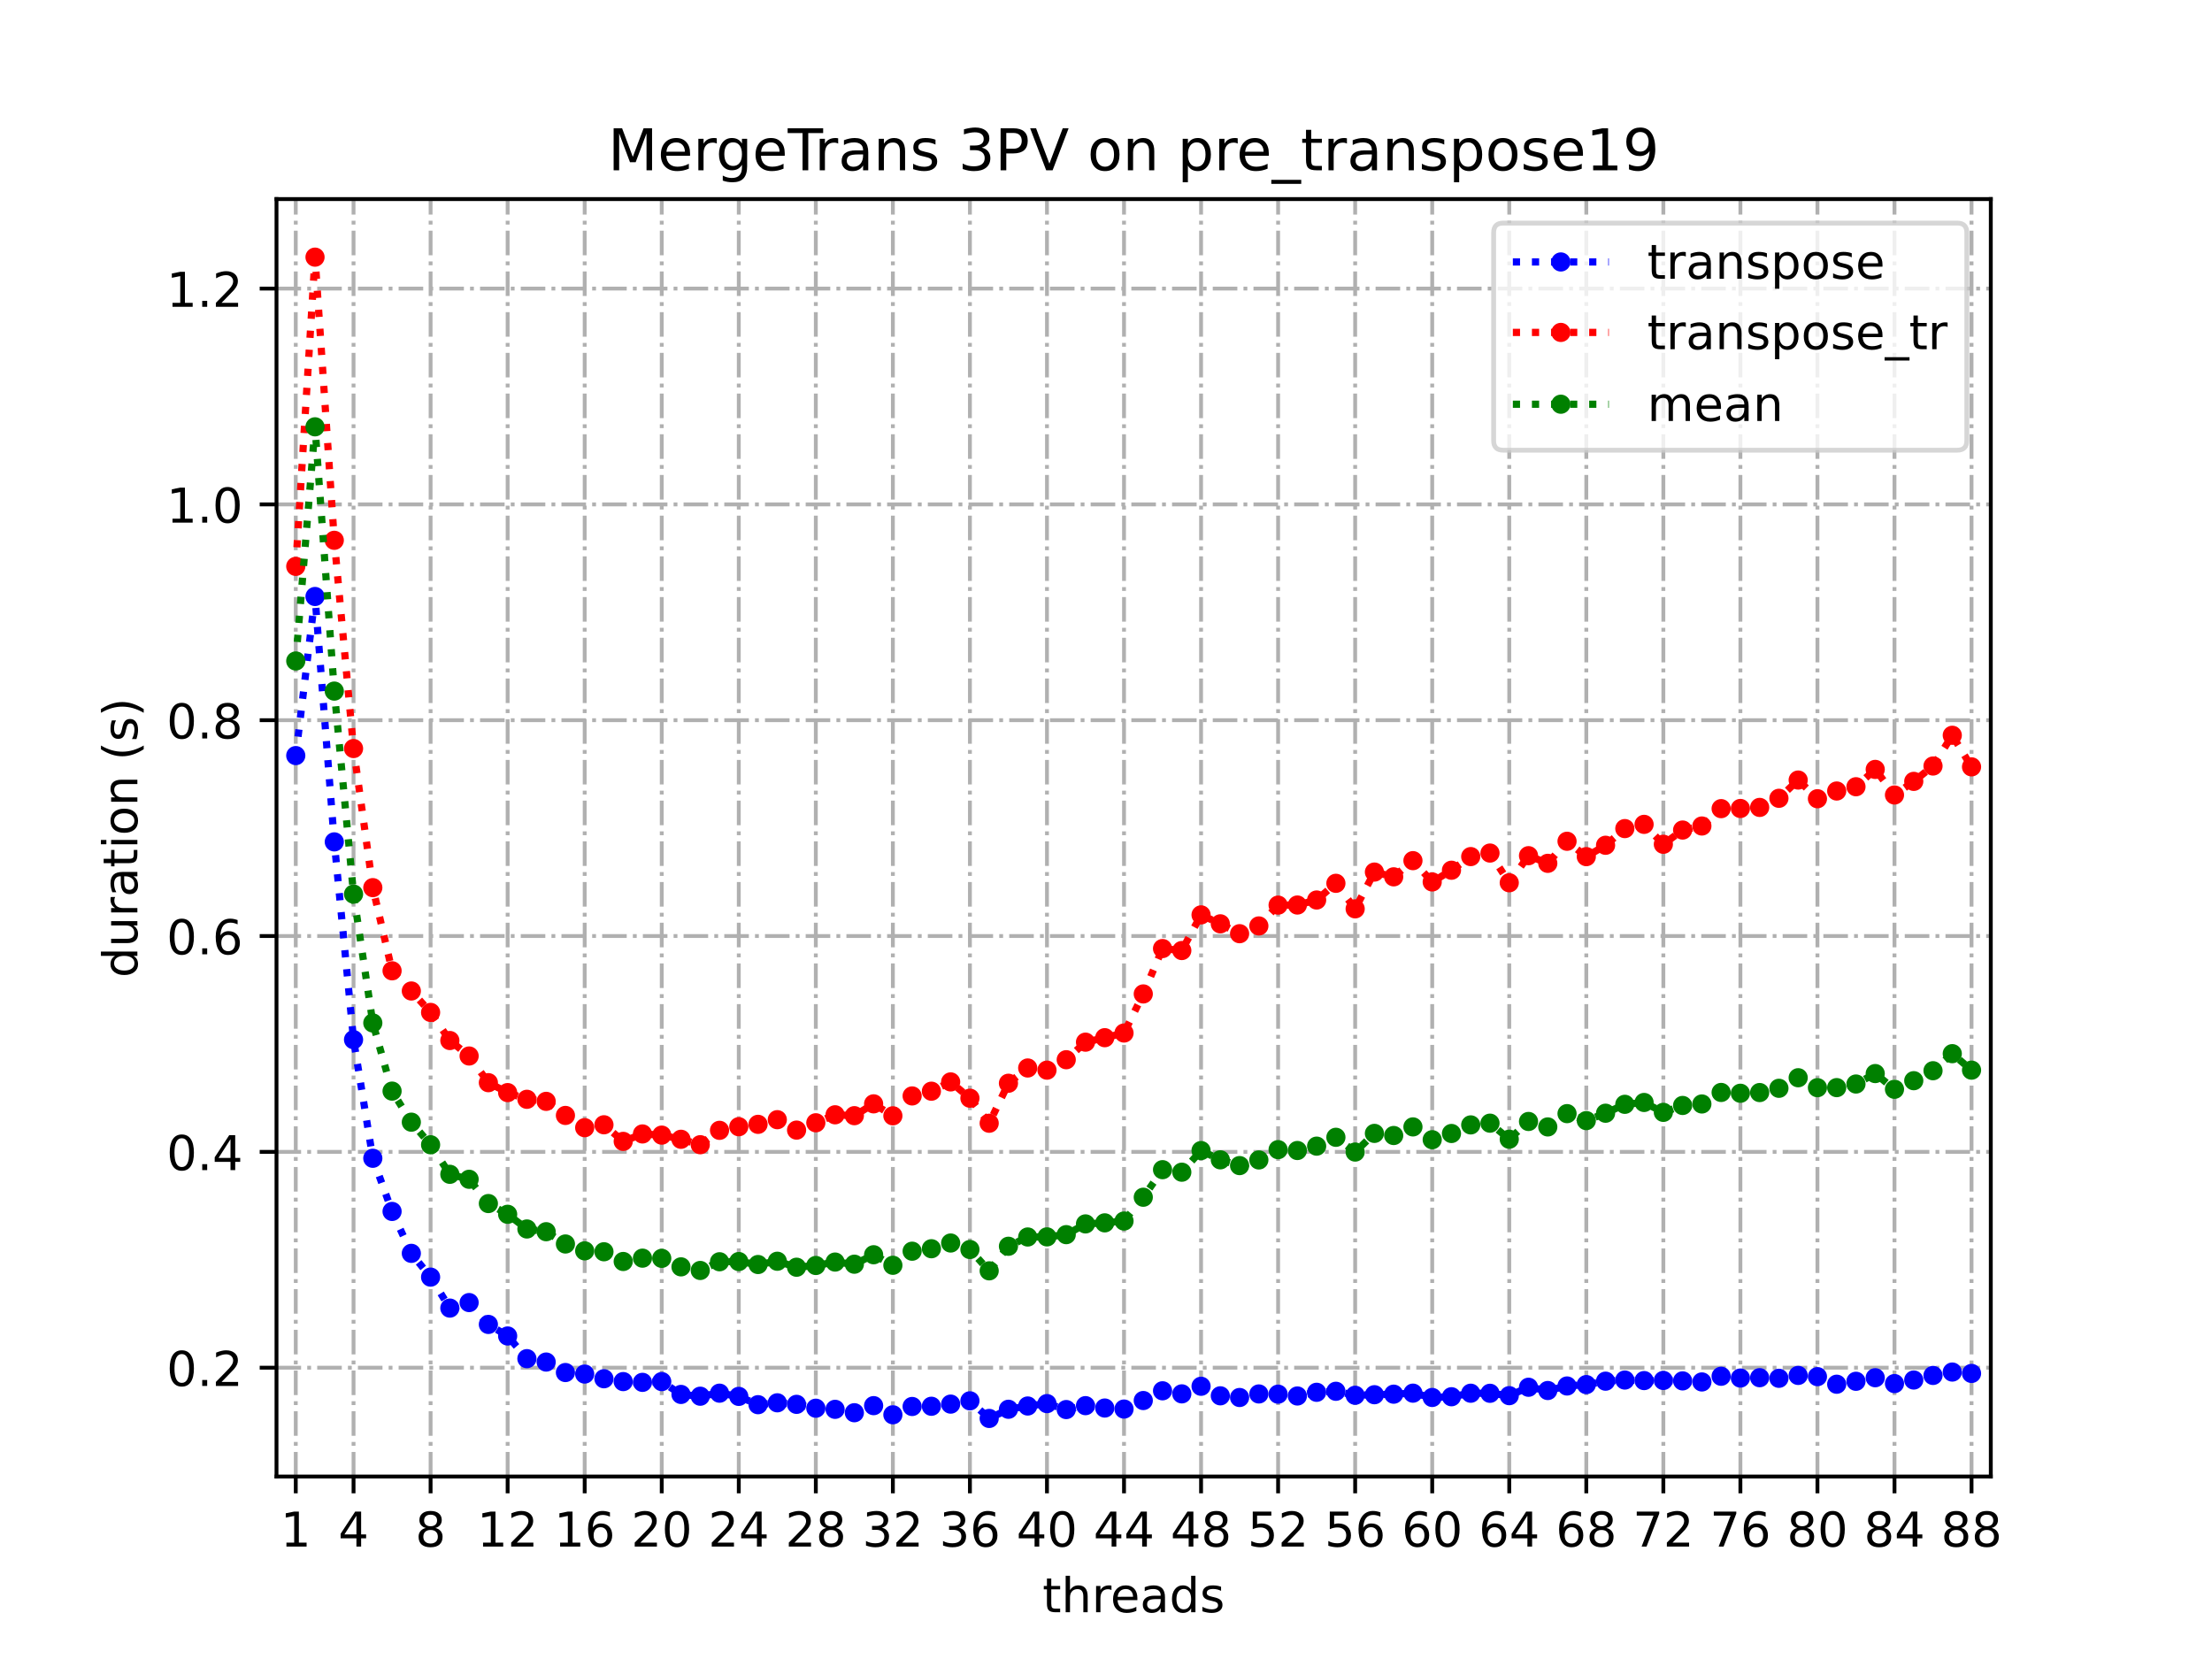 <?xml version="1.0" encoding="utf-8" standalone="no"?>
<!DOCTYPE svg PUBLIC "-//W3C//DTD SVG 1.1//EN"
  "http://www.w3.org/Graphics/SVG/1.1/DTD/svg11.dtd">
<!-- Created with matplotlib (https://matplotlib.org/) -->
<svg height="345.6pt" version="1.1" viewBox="0 0 460.8 345.6" width="460.8pt" xmlns="http://www.w3.org/2000/svg" xmlns:xlink="http://www.w3.org/1999/xlink">
 <defs>
  <style type="text/css">
*{stroke-linecap:butt;stroke-linejoin:round;}
  </style>
 </defs>
 <g id="figure_1">
  <g id="patch_1">
   <path d="M 0 345.6 
L 460.8 345.6 
L 460.8 0 
L 0 0 
z
" style="fill:#ffffff;"/>
  </g>
  <g id="axes_1">
   <g id="patch_2">
    <path d="M 57.6 307.584 
L 414.72 307.584 
L 414.72 41.472 
L 57.6 41.472 
z
" style="fill:#ffffff;"/>
   </g>
   <g id="matplotlib.axis_1">
    <g id="xtick_1">
     <g id="line2d_1">
      <path clip-path="url(#p348607be88)" d="M 61.613 307.584 
L 61.613 41.472 
" style="fill:none;stroke:#b0b0b0;stroke-dasharray:5.12,1.28,0.8,1.28;stroke-dashoffset:0;stroke-width:0.8;"/>
     </g>
     <g id="line2d_2">
      <defs>
       <path d="M 0 0 
L 0 3.5 
" id="mf05fa6d055" style="stroke:#000000;stroke-width:0.8;"/>
      </defs>
      <g>
       <use style="stroke:#000000;stroke-width:0.8;" x="61.613" xlink:href="#mf05fa6d055" y="307.584"/>
      </g>
     </g>
     <g id="text_1">
      <!-- 1 -->
      <defs>
       <path d="M 12.406 8.297 
L 28.516 8.297 
L 28.516 63.922 
L 10.984 60.406 
L 10.984 69.391 
L 28.422 72.906 
L 38.281 72.906 
L 38.281 8.297 
L 54.391 8.297 
L 54.391 0 
L 12.406 0 
z
" id="DejaVuSans-49"/>
      </defs>
      <g transform="translate(58.431 322.182)scale(0.1 -0.1)">
       <use xlink:href="#DejaVuSans-49"/>
      </g>
     </g>
    </g>
    <g id="xtick_2">
     <g id="line2d_3">
      <path clip-path="url(#p348607be88)" d="M 73.65 307.584 
L 73.65 41.472 
" style="fill:none;stroke:#b0b0b0;stroke-dasharray:5.12,1.28,0.8,1.28;stroke-dashoffset:0;stroke-width:0.8;"/>
     </g>
     <g id="line2d_4">
      <g>
       <use style="stroke:#000000;stroke-width:0.8;" x="73.65" xlink:href="#mf05fa6d055" y="307.584"/>
      </g>
     </g>
     <g id="text_2">
      <!-- 4 -->
      <defs>
       <path d="M 37.797 64.312 
L 12.891 25.391 
L 37.797 25.391 
z
M 35.203 72.906 
L 47.609 72.906 
L 47.609 25.391 
L 58.016 25.391 
L 58.016 17.188 
L 47.609 17.188 
L 47.609 0 
L 37.797 0 
L 37.797 17.188 
L 4.891 17.188 
L 4.891 26.703 
z
" id="DejaVuSans-52"/>
      </defs>
      <g transform="translate(70.469 322.182)scale(0.1 -0.1)">
       <use xlink:href="#DejaVuSans-52"/>
      </g>
     </g>
    </g>
    <g id="xtick_3">
     <g id="line2d_5">
      <path clip-path="url(#p348607be88)" d="M 89.701 307.584 
L 89.701 41.472 
" style="fill:none;stroke:#b0b0b0;stroke-dasharray:5.12,1.28,0.8,1.28;stroke-dashoffset:0;stroke-width:0.8;"/>
     </g>
     <g id="line2d_6">
      <g>
       <use style="stroke:#000000;stroke-width:0.8;" x="89.701" xlink:href="#mf05fa6d055" y="307.584"/>
      </g>
     </g>
     <g id="text_3">
      <!-- 8 -->
      <defs>
       <path d="M 31.781 34.625 
Q 24.75 34.625 20.719 30.859 
Q 16.703 27.094 16.703 20.516 
Q 16.703 13.922 20.719 10.156 
Q 24.75 6.391 31.781 6.391 
Q 38.812 6.391 42.859 10.172 
Q 46.922 13.969 46.922 20.516 
Q 46.922 27.094 42.891 30.859 
Q 38.875 34.625 31.781 34.625 
z
M 21.922 38.812 
Q 15.578 40.375 12.031 44.719 
Q 8.5 49.078 8.5 55.328 
Q 8.5 64.062 14.719 69.141 
Q 20.953 74.219 31.781 74.219 
Q 42.672 74.219 48.875 69.141 
Q 55.078 64.062 55.078 55.328 
Q 55.078 49.078 51.531 44.719 
Q 48 40.375 41.703 38.812 
Q 48.828 37.156 52.797 32.312 
Q 56.781 27.484 56.781 20.516 
Q 56.781 9.906 50.312 4.234 
Q 43.844 -1.422 31.781 -1.422 
Q 19.734 -1.422 13.25 4.234 
Q 6.781 9.906 6.781 20.516 
Q 6.781 27.484 10.781 32.312 
Q 14.797 37.156 21.922 38.812 
z
M 18.312 54.391 
Q 18.312 48.734 21.844 45.562 
Q 25.391 42.391 31.781 42.391 
Q 38.141 42.391 41.719 45.562 
Q 45.312 48.734 45.312 54.391 
Q 45.312 60.062 41.719 63.234 
Q 38.141 66.406 31.781 66.406 
Q 25.391 66.406 21.844 63.234 
Q 18.312 60.062 18.312 54.391 
z
" id="DejaVuSans-56"/>
      </defs>
      <g transform="translate(86.519 322.182)scale(0.1 -0.1)">
       <use xlink:href="#DejaVuSans-56"/>
      </g>
     </g>
    </g>
    <g id="xtick_4">
     <g id="line2d_7">
      <path clip-path="url(#p348607be88)" d="M 105.751 307.584 
L 105.751 41.472 
" style="fill:none;stroke:#b0b0b0;stroke-dasharray:5.12,1.28,0.8,1.28;stroke-dashoffset:0;stroke-width:0.8;"/>
     </g>
     <g id="line2d_8">
      <g>
       <use style="stroke:#000000;stroke-width:0.8;" x="105.751" xlink:href="#mf05fa6d055" y="307.584"/>
      </g>
     </g>
     <g id="text_4">
      <!-- 12 -->
      <defs>
       <path d="M 19.188 8.297 
L 53.609 8.297 
L 53.609 0 
L 7.328 0 
L 7.328 8.297 
Q 12.938 14.109 22.625 23.891 
Q 32.328 33.688 34.812 36.531 
Q 39.547 41.844 41.422 45.531 
Q 43.312 49.219 43.312 52.781 
Q 43.312 58.594 39.234 62.25 
Q 35.156 65.922 28.609 65.922 
Q 23.969 65.922 18.812 64.312 
Q 13.672 62.703 7.812 59.422 
L 7.812 69.391 
Q 13.766 71.781 18.938 73 
Q 24.125 74.219 28.422 74.219 
Q 39.75 74.219 46.484 68.547 
Q 53.219 62.891 53.219 53.422 
Q 53.219 48.922 51.531 44.891 
Q 49.859 40.875 45.406 35.406 
Q 44.188 33.984 37.641 27.219 
Q 31.109 20.453 19.188 8.297 
z
" id="DejaVuSans-50"/>
      </defs>
      <g transform="translate(99.389 322.182)scale(0.1 -0.1)">
       <use xlink:href="#DejaVuSans-49"/>
       <use x="63.623" xlink:href="#DejaVuSans-50"/>
      </g>
     </g>
    </g>
    <g id="xtick_5">
     <g id="line2d_9">
      <path clip-path="url(#p348607be88)" d="M 121.801 307.584 
L 121.801 41.472 
" style="fill:none;stroke:#b0b0b0;stroke-dasharray:5.12,1.28,0.8,1.28;stroke-dashoffset:0;stroke-width:0.8;"/>
     </g>
     <g id="line2d_10">
      <g>
       <use style="stroke:#000000;stroke-width:0.8;" x="121.801" xlink:href="#mf05fa6d055" y="307.584"/>
      </g>
     </g>
     <g id="text_5">
      <!-- 16 -->
      <defs>
       <path d="M 33.016 40.375 
Q 26.375 40.375 22.484 35.828 
Q 18.609 31.297 18.609 23.391 
Q 18.609 15.531 22.484 10.953 
Q 26.375 6.391 33.016 6.391 
Q 39.656 6.391 43.531 10.953 
Q 47.406 15.531 47.406 23.391 
Q 47.406 31.297 43.531 35.828 
Q 39.656 40.375 33.016 40.375 
z
M 52.594 71.297 
L 52.594 62.312 
Q 48.875 64.062 45.094 64.984 
Q 41.312 65.922 37.594 65.922 
Q 27.828 65.922 22.672 59.328 
Q 17.531 52.734 16.797 39.406 
Q 19.672 43.656 24.016 45.922 
Q 28.375 48.188 33.594 48.188 
Q 44.578 48.188 50.953 41.516 
Q 57.328 34.859 57.328 23.391 
Q 57.328 12.156 50.688 5.359 
Q 44.047 -1.422 33.016 -1.422 
Q 20.359 -1.422 13.672 8.266 
Q 6.984 17.969 6.984 36.375 
Q 6.984 53.656 15.188 63.938 
Q 23.391 74.219 37.203 74.219 
Q 40.922 74.219 44.703 73.484 
Q 48.484 72.75 52.594 71.297 
z
" id="DejaVuSans-54"/>
      </defs>
      <g transform="translate(115.439 322.182)scale(0.1 -0.1)">
       <use xlink:href="#DejaVuSans-49"/>
       <use x="63.623" xlink:href="#DejaVuSans-54"/>
      </g>
     </g>
    </g>
    <g id="xtick_6">
     <g id="line2d_11">
      <path clip-path="url(#p348607be88)" d="M 137.852 307.584 
L 137.852 41.472 
" style="fill:none;stroke:#b0b0b0;stroke-dasharray:5.12,1.28,0.8,1.28;stroke-dashoffset:0;stroke-width:0.8;"/>
     </g>
     <g id="line2d_12">
      <g>
       <use style="stroke:#000000;stroke-width:0.8;" x="137.852" xlink:href="#mf05fa6d055" y="307.584"/>
      </g>
     </g>
     <g id="text_6">
      <!-- 20 -->
      <defs>
       <path d="M 31.781 66.406 
Q 24.172 66.406 20.328 58.906 
Q 16.5 51.422 16.5 36.375 
Q 16.5 21.391 20.328 13.891 
Q 24.172 6.391 31.781 6.391 
Q 39.453 6.391 43.281 13.891 
Q 47.125 21.391 47.125 36.375 
Q 47.125 51.422 43.281 58.906 
Q 39.453 66.406 31.781 66.406 
z
M 31.781 74.219 
Q 44.047 74.219 50.516 64.516 
Q 56.984 54.828 56.984 36.375 
Q 56.984 17.969 50.516 8.266 
Q 44.047 -1.422 31.781 -1.422 
Q 19.531 -1.422 13.062 8.266 
Q 6.594 17.969 6.594 36.375 
Q 6.594 54.828 13.062 64.516 
Q 19.531 74.219 31.781 74.219 
z
" id="DejaVuSans-48"/>
      </defs>
      <g transform="translate(131.489 322.182)scale(0.1 -0.1)">
       <use xlink:href="#DejaVuSans-50"/>
       <use x="63.623" xlink:href="#DejaVuSans-48"/>
      </g>
     </g>
    </g>
    <g id="xtick_7">
     <g id="line2d_13">
      <path clip-path="url(#p348607be88)" d="M 153.902 307.584 
L 153.902 41.472 
" style="fill:none;stroke:#b0b0b0;stroke-dasharray:5.12,1.28,0.8,1.28;stroke-dashoffset:0;stroke-width:0.8;"/>
     </g>
     <g id="line2d_14">
      <g>
       <use style="stroke:#000000;stroke-width:0.8;" x="153.902" xlink:href="#mf05fa6d055" y="307.584"/>
      </g>
     </g>
     <g id="text_7">
      <!-- 24 -->
      <g transform="translate(147.54 322.182)scale(0.1 -0.1)">
       <use xlink:href="#DejaVuSans-50"/>
       <use x="63.623" xlink:href="#DejaVuSans-52"/>
      </g>
     </g>
    </g>
    <g id="xtick_8">
     <g id="line2d_15">
      <path clip-path="url(#p348607be88)" d="M 169.952 307.584 
L 169.952 41.472 
" style="fill:none;stroke:#b0b0b0;stroke-dasharray:5.12,1.28,0.8,1.28;stroke-dashoffset:0;stroke-width:0.8;"/>
     </g>
     <g id="line2d_16">
      <g>
       <use style="stroke:#000000;stroke-width:0.8;" x="169.952" xlink:href="#mf05fa6d055" y="307.584"/>
      </g>
     </g>
     <g id="text_8">
      <!-- 28 -->
      <g transform="translate(163.59 322.182)scale(0.1 -0.1)">
       <use xlink:href="#DejaVuSans-50"/>
       <use x="63.623" xlink:href="#DejaVuSans-56"/>
      </g>
     </g>
    </g>
    <g id="xtick_9">
     <g id="line2d_17">
      <path clip-path="url(#p348607be88)" d="M 186.003 307.584 
L 186.003 41.472 
" style="fill:none;stroke:#b0b0b0;stroke-dasharray:5.12,1.28,0.8,1.28;stroke-dashoffset:0;stroke-width:0.8;"/>
     </g>
     <g id="line2d_18">
      <g>
       <use style="stroke:#000000;stroke-width:0.8;" x="186.003" xlink:href="#mf05fa6d055" y="307.584"/>
      </g>
     </g>
     <g id="text_9">
      <!-- 32 -->
      <defs>
       <path d="M 40.578 39.312 
Q 47.656 37.797 51.625 33 
Q 55.609 28.219 55.609 21.188 
Q 55.609 10.406 48.188 4.484 
Q 40.766 -1.422 27.094 -1.422 
Q 22.516 -1.422 17.656 -0.516 
Q 12.797 0.391 7.625 2.203 
L 7.625 11.719 
Q 11.719 9.328 16.594 8.109 
Q 21.484 6.891 26.812 6.891 
Q 36.078 6.891 40.938 10.547 
Q 45.797 14.203 45.797 21.188 
Q 45.797 27.641 41.281 31.266 
Q 36.766 34.906 28.719 34.906 
L 20.219 34.906 
L 20.219 43.016 
L 29.109 43.016 
Q 36.375 43.016 40.234 45.922 
Q 44.094 48.828 44.094 54.297 
Q 44.094 59.906 40.109 62.906 
Q 36.141 65.922 28.719 65.922 
Q 24.656 65.922 20.016 65.031 
Q 15.375 64.156 9.812 62.312 
L 9.812 71.094 
Q 15.438 72.656 20.344 73.438 
Q 25.25 74.219 29.594 74.219 
Q 40.828 74.219 47.359 69.109 
Q 53.906 64.016 53.906 55.328 
Q 53.906 49.266 50.438 45.094 
Q 46.969 40.922 40.578 39.312 
z
" id="DejaVuSans-51"/>
      </defs>
      <g transform="translate(179.64 322.182)scale(0.1 -0.1)">
       <use xlink:href="#DejaVuSans-51"/>
       <use x="63.623" xlink:href="#DejaVuSans-50"/>
      </g>
     </g>
    </g>
    <g id="xtick_10">
     <g id="line2d_19">
      <path clip-path="url(#p348607be88)" d="M 202.053 307.584 
L 202.053 41.472 
" style="fill:none;stroke:#b0b0b0;stroke-dasharray:5.12,1.28,0.8,1.28;stroke-dashoffset:0;stroke-width:0.8;"/>
     </g>
     <g id="line2d_20">
      <g>
       <use style="stroke:#000000;stroke-width:0.8;" x="202.053" xlink:href="#mf05fa6d055" y="307.584"/>
      </g>
     </g>
     <g id="text_10">
      <!-- 36 -->
      <g transform="translate(195.691 322.182)scale(0.1 -0.1)">
       <use xlink:href="#DejaVuSans-51"/>
       <use x="63.623" xlink:href="#DejaVuSans-54"/>
      </g>
     </g>
    </g>
    <g id="xtick_11">
     <g id="line2d_21">
      <path clip-path="url(#p348607be88)" d="M 218.103 307.584 
L 218.103 41.472 
" style="fill:none;stroke:#b0b0b0;stroke-dasharray:5.12,1.28,0.8,1.28;stroke-dashoffset:0;stroke-width:0.8;"/>
     </g>
     <g id="line2d_22">
      <g>
       <use style="stroke:#000000;stroke-width:0.8;" x="218.103" xlink:href="#mf05fa6d055" y="307.584"/>
      </g>
     </g>
     <g id="text_11">
      <!-- 40 -->
      <g transform="translate(211.741 322.182)scale(0.1 -0.1)">
       <use xlink:href="#DejaVuSans-52"/>
       <use x="63.623" xlink:href="#DejaVuSans-48"/>
      </g>
     </g>
    </g>
    <g id="xtick_12">
     <g id="line2d_23">
      <path clip-path="url(#p348607be88)" d="M 234.154 307.584 
L 234.154 41.472 
" style="fill:none;stroke:#b0b0b0;stroke-dasharray:5.12,1.28,0.8,1.28;stroke-dashoffset:0;stroke-width:0.8;"/>
     </g>
     <g id="line2d_24">
      <g>
       <use style="stroke:#000000;stroke-width:0.8;" x="234.154" xlink:href="#mf05fa6d055" y="307.584"/>
      </g>
     </g>
     <g id="text_12">
      <!-- 44 -->
      <g transform="translate(227.791 322.182)scale(0.1 -0.1)">
       <use xlink:href="#DejaVuSans-52"/>
       <use x="63.623" xlink:href="#DejaVuSans-52"/>
      </g>
     </g>
    </g>
    <g id="xtick_13">
     <g id="line2d_25">
      <path clip-path="url(#p348607be88)" d="M 250.204 307.584 
L 250.204 41.472 
" style="fill:none;stroke:#b0b0b0;stroke-dasharray:5.12,1.28,0.8,1.28;stroke-dashoffset:0;stroke-width:0.8;"/>
     </g>
     <g id="line2d_26">
      <g>
       <use style="stroke:#000000;stroke-width:0.8;" x="250.204" xlink:href="#mf05fa6d055" y="307.584"/>
      </g>
     </g>
     <g id="text_13">
      <!-- 48 -->
      <g transform="translate(243.842 322.182)scale(0.1 -0.1)">
       <use xlink:href="#DejaVuSans-52"/>
       <use x="63.623" xlink:href="#DejaVuSans-56"/>
      </g>
     </g>
    </g>
    <g id="xtick_14">
     <g id="line2d_27">
      <path clip-path="url(#p348607be88)" d="M 266.254 307.584 
L 266.254 41.472 
" style="fill:none;stroke:#b0b0b0;stroke-dasharray:5.12,1.28,0.8,1.28;stroke-dashoffset:0;stroke-width:0.8;"/>
     </g>
     <g id="line2d_28">
      <g>
       <use style="stroke:#000000;stroke-width:0.8;" x="266.254" xlink:href="#mf05fa6d055" y="307.584"/>
      </g>
     </g>
     <g id="text_14">
      <!-- 52 -->
      <defs>
       <path d="M 10.797 72.906 
L 49.516 72.906 
L 49.516 64.594 
L 19.828 64.594 
L 19.828 46.734 
Q 21.969 47.469 24.109 47.828 
Q 26.266 48.188 28.422 48.188 
Q 40.625 48.188 47.75 41.5 
Q 54.891 34.812 54.891 23.391 
Q 54.891 11.625 47.562 5.094 
Q 40.234 -1.422 26.906 -1.422 
Q 22.312 -1.422 17.547 -0.641 
Q 12.797 0.141 7.719 1.703 
L 7.719 11.625 
Q 12.109 9.234 16.797 8.062 
Q 21.484 6.891 26.703 6.891 
Q 35.156 6.891 40.078 11.328 
Q 45.016 15.766 45.016 23.391 
Q 45.016 31 40.078 35.438 
Q 35.156 39.891 26.703 39.891 
Q 22.75 39.891 18.812 39.016 
Q 14.891 38.141 10.797 36.281 
z
" id="DejaVuSans-53"/>
      </defs>
      <g transform="translate(259.892 322.182)scale(0.1 -0.1)">
       <use xlink:href="#DejaVuSans-53"/>
       <use x="63.623" xlink:href="#DejaVuSans-50"/>
      </g>
     </g>
    </g>
    <g id="xtick_15">
     <g id="line2d_29">
      <path clip-path="url(#p348607be88)" d="M 282.305 307.584 
L 282.305 41.472 
" style="fill:none;stroke:#b0b0b0;stroke-dasharray:5.12,1.28,0.8,1.28;stroke-dashoffset:0;stroke-width:0.8;"/>
     </g>
     <g id="line2d_30">
      <g>
       <use style="stroke:#000000;stroke-width:0.8;" x="282.305" xlink:href="#mf05fa6d055" y="307.584"/>
      </g>
     </g>
     <g id="text_15">
      <!-- 56 -->
      <g transform="translate(275.942 322.182)scale(0.1 -0.1)">
       <use xlink:href="#DejaVuSans-53"/>
       <use x="63.623" xlink:href="#DejaVuSans-54"/>
      </g>
     </g>
    </g>
    <g id="xtick_16">
     <g id="line2d_31">
      <path clip-path="url(#p348607be88)" d="M 298.355 307.584 
L 298.355 41.472 
" style="fill:none;stroke:#b0b0b0;stroke-dasharray:5.12,1.28,0.8,1.28;stroke-dashoffset:0;stroke-width:0.8;"/>
     </g>
     <g id="line2d_32">
      <g>
       <use style="stroke:#000000;stroke-width:0.8;" x="298.355" xlink:href="#mf05fa6d055" y="307.584"/>
      </g>
     </g>
     <g id="text_16">
      <!-- 60 -->
      <g transform="translate(291.993 322.182)scale(0.1 -0.1)">
       <use xlink:href="#DejaVuSans-54"/>
       <use x="63.623" xlink:href="#DejaVuSans-48"/>
      </g>
     </g>
    </g>
    <g id="xtick_17">
     <g id="line2d_33">
      <path clip-path="url(#p348607be88)" d="M 314.405 307.584 
L 314.405 41.472 
" style="fill:none;stroke:#b0b0b0;stroke-dasharray:5.12,1.28,0.8,1.28;stroke-dashoffset:0;stroke-width:0.8;"/>
     </g>
     <g id="line2d_34">
      <g>
       <use style="stroke:#000000;stroke-width:0.8;" x="314.405" xlink:href="#mf05fa6d055" y="307.584"/>
      </g>
     </g>
     <g id="text_17">
      <!-- 64 -->
      <g transform="translate(308.043 322.182)scale(0.1 -0.1)">
       <use xlink:href="#DejaVuSans-54"/>
       <use x="63.623" xlink:href="#DejaVuSans-52"/>
      </g>
     </g>
    </g>
    <g id="xtick_18">
     <g id="line2d_35">
      <path clip-path="url(#p348607be88)" d="M 330.456 307.584 
L 330.456 41.472 
" style="fill:none;stroke:#b0b0b0;stroke-dasharray:5.12,1.28,0.8,1.28;stroke-dashoffset:0;stroke-width:0.8;"/>
     </g>
     <g id="line2d_36">
      <g>
       <use style="stroke:#000000;stroke-width:0.8;" x="330.456" xlink:href="#mf05fa6d055" y="307.584"/>
      </g>
     </g>
     <g id="text_18">
      <!-- 68 -->
      <g transform="translate(324.093 322.182)scale(0.1 -0.1)">
       <use xlink:href="#DejaVuSans-54"/>
       <use x="63.623" xlink:href="#DejaVuSans-56"/>
      </g>
     </g>
    </g>
    <g id="xtick_19">
     <g id="line2d_37">
      <path clip-path="url(#p348607be88)" d="M 346.506 307.584 
L 346.506 41.472 
" style="fill:none;stroke:#b0b0b0;stroke-dasharray:5.12,1.28,0.8,1.28;stroke-dashoffset:0;stroke-width:0.8;"/>
     </g>
     <g id="line2d_38">
      <g>
       <use style="stroke:#000000;stroke-width:0.8;" x="346.506" xlink:href="#mf05fa6d055" y="307.584"/>
      </g>
     </g>
     <g id="text_19">
      <!-- 72 -->
      <defs>
       <path d="M 8.203 72.906 
L 55.078 72.906 
L 55.078 68.703 
L 28.609 0 
L 18.312 0 
L 43.219 64.594 
L 8.203 64.594 
z
" id="DejaVuSans-55"/>
      </defs>
      <g transform="translate(340.144 322.182)scale(0.1 -0.1)">
       <use xlink:href="#DejaVuSans-55"/>
       <use x="63.623" xlink:href="#DejaVuSans-50"/>
      </g>
     </g>
    </g>
    <g id="xtick_20">
     <g id="line2d_39">
      <path clip-path="url(#p348607be88)" d="M 362.556 307.584 
L 362.556 41.472 
" style="fill:none;stroke:#b0b0b0;stroke-dasharray:5.12,1.28,0.8,1.28;stroke-dashoffset:0;stroke-width:0.8;"/>
     </g>
     <g id="line2d_40">
      <g>
       <use style="stroke:#000000;stroke-width:0.8;" x="362.556" xlink:href="#mf05fa6d055" y="307.584"/>
      </g>
     </g>
     <g id="text_20">
      <!-- 76 -->
      <g transform="translate(356.194 322.182)scale(0.1 -0.1)">
       <use xlink:href="#DejaVuSans-55"/>
       <use x="63.623" xlink:href="#DejaVuSans-54"/>
      </g>
     </g>
    </g>
    <g id="xtick_21">
     <g id="line2d_41">
      <path clip-path="url(#p348607be88)" d="M 378.607 307.584 
L 378.607 41.472 
" style="fill:none;stroke:#b0b0b0;stroke-dasharray:5.12,1.28,0.8,1.28;stroke-dashoffset:0;stroke-width:0.8;"/>
     </g>
     <g id="line2d_42">
      <g>
       <use style="stroke:#000000;stroke-width:0.8;" x="378.607" xlink:href="#mf05fa6d055" y="307.584"/>
      </g>
     </g>
     <g id="text_21">
      <!-- 80 -->
      <g transform="translate(372.244 322.182)scale(0.1 -0.1)">
       <use xlink:href="#DejaVuSans-56"/>
       <use x="63.623" xlink:href="#DejaVuSans-48"/>
      </g>
     </g>
    </g>
    <g id="xtick_22">
     <g id="line2d_43">
      <path clip-path="url(#p348607be88)" d="M 394.657 307.584 
L 394.657 41.472 
" style="fill:none;stroke:#b0b0b0;stroke-dasharray:5.12,1.28,0.8,1.28;stroke-dashoffset:0;stroke-width:0.8;"/>
     </g>
     <g id="line2d_44">
      <g>
       <use style="stroke:#000000;stroke-width:0.8;" x="394.657" xlink:href="#mf05fa6d055" y="307.584"/>
      </g>
     </g>
     <g id="text_22">
      <!-- 84 -->
      <g transform="translate(388.295 322.182)scale(0.1 -0.1)">
       <use xlink:href="#DejaVuSans-56"/>
       <use x="63.623" xlink:href="#DejaVuSans-52"/>
      </g>
     </g>
    </g>
    <g id="xtick_23">
     <g id="line2d_45">
      <path clip-path="url(#p348607be88)" d="M 410.707 307.584 
L 410.707 41.472 
" style="fill:none;stroke:#b0b0b0;stroke-dasharray:5.12,1.28,0.8,1.28;stroke-dashoffset:0;stroke-width:0.8;"/>
     </g>
     <g id="line2d_46">
      <g>
       <use style="stroke:#000000;stroke-width:0.8;" x="410.707" xlink:href="#mf05fa6d055" y="307.584"/>
      </g>
     </g>
     <g id="text_23">
      <!-- 88 -->
      <g transform="translate(404.345 322.182)scale(0.1 -0.1)">
       <use xlink:href="#DejaVuSans-56"/>
       <use x="63.623" xlink:href="#DejaVuSans-56"/>
      </g>
     </g>
    </g>
    <g id="text_24">
     <!-- threads -->
     <defs>
      <path d="M 18.312 70.219 
L 18.312 54.688 
L 36.812 54.688 
L 36.812 47.703 
L 18.312 47.703 
L 18.312 18.016 
Q 18.312 11.328 20.141 9.422 
Q 21.969 7.516 27.594 7.516 
L 36.812 7.516 
L 36.812 0 
L 27.594 0 
Q 17.188 0 13.234 3.875 
Q 9.281 7.766 9.281 18.016 
L 9.281 47.703 
L 2.688 47.703 
L 2.688 54.688 
L 9.281 54.688 
L 9.281 70.219 
z
" id="DejaVuSans-116"/>
      <path d="M 54.891 33.016 
L 54.891 0 
L 45.906 0 
L 45.906 32.719 
Q 45.906 40.484 42.875 44.328 
Q 39.844 48.188 33.797 48.188 
Q 26.516 48.188 22.312 43.547 
Q 18.109 38.922 18.109 30.906 
L 18.109 0 
L 9.078 0 
L 9.078 75.984 
L 18.109 75.984 
L 18.109 46.188 
Q 21.344 51.125 25.703 53.562 
Q 30.078 56 35.797 56 
Q 45.219 56 50.047 50.172 
Q 54.891 44.344 54.891 33.016 
z
" id="DejaVuSans-104"/>
      <path d="M 41.109 46.297 
Q 39.594 47.172 37.812 47.578 
Q 36.031 48 33.891 48 
Q 26.266 48 22.188 43.047 
Q 18.109 38.094 18.109 28.812 
L 18.109 0 
L 9.078 0 
L 9.078 54.688 
L 18.109 54.688 
L 18.109 46.188 
Q 20.953 51.172 25.484 53.578 
Q 30.031 56 36.531 56 
Q 37.453 56 38.578 55.875 
Q 39.703 55.766 41.062 55.516 
z
" id="DejaVuSans-114"/>
      <path d="M 56.203 29.594 
L 56.203 25.203 
L 14.891 25.203 
Q 15.484 15.922 20.484 11.062 
Q 25.484 6.203 34.422 6.203 
Q 39.594 6.203 44.453 7.469 
Q 49.312 8.734 54.109 11.281 
L 54.109 2.781 
Q 49.266 0.734 44.188 -0.344 
Q 39.109 -1.422 33.891 -1.422 
Q 20.797 -1.422 13.156 6.188 
Q 5.516 13.812 5.516 26.812 
Q 5.516 40.234 12.766 48.109 
Q 20.016 56 32.328 56 
Q 43.359 56 49.781 48.891 
Q 56.203 41.797 56.203 29.594 
z
M 47.219 32.234 
Q 47.125 39.594 43.094 43.984 
Q 39.062 48.391 32.422 48.391 
Q 24.906 48.391 20.391 44.141 
Q 15.875 39.891 15.188 32.172 
z
" id="DejaVuSans-101"/>
      <path d="M 34.281 27.484 
Q 23.391 27.484 19.188 25 
Q 14.984 22.516 14.984 16.5 
Q 14.984 11.719 18.141 8.906 
Q 21.297 6.109 26.703 6.109 
Q 34.188 6.109 38.703 11.406 
Q 43.219 16.703 43.219 25.484 
L 43.219 27.484 
z
M 52.203 31.203 
L 52.203 0 
L 43.219 0 
L 43.219 8.297 
Q 40.141 3.328 35.547 0.953 
Q 30.953 -1.422 24.312 -1.422 
Q 15.922 -1.422 10.953 3.297 
Q 6 8.016 6 15.922 
Q 6 25.141 12.172 29.828 
Q 18.359 34.516 30.609 34.516 
L 43.219 34.516 
L 43.219 35.406 
Q 43.219 41.609 39.141 45 
Q 35.062 48.391 27.688 48.391 
Q 23 48.391 18.547 47.266 
Q 14.109 46.141 10.016 43.891 
L 10.016 52.203 
Q 14.938 54.109 19.578 55.047 
Q 24.219 56 28.609 56 
Q 40.484 56 46.344 49.844 
Q 52.203 43.703 52.203 31.203 
z
" id="DejaVuSans-97"/>
      <path d="M 45.406 46.391 
L 45.406 75.984 
L 54.391 75.984 
L 54.391 0 
L 45.406 0 
L 45.406 8.203 
Q 42.578 3.328 38.25 0.953 
Q 33.938 -1.422 27.875 -1.422 
Q 17.969 -1.422 11.734 6.484 
Q 5.516 14.406 5.516 27.297 
Q 5.516 40.188 11.734 48.094 
Q 17.969 56 27.875 56 
Q 33.938 56 38.25 53.625 
Q 42.578 51.266 45.406 46.391 
z
M 14.797 27.297 
Q 14.797 17.391 18.875 11.75 
Q 22.953 6.109 30.078 6.109 
Q 37.203 6.109 41.297 11.75 
Q 45.406 17.391 45.406 27.297 
Q 45.406 37.203 41.297 42.844 
Q 37.203 48.484 30.078 48.484 
Q 22.953 48.484 18.875 42.844 
Q 14.797 37.203 14.797 27.297 
z
" id="DejaVuSans-100"/>
      <path d="M 44.281 53.078 
L 44.281 44.578 
Q 40.484 46.531 36.375 47.5 
Q 32.281 48.484 27.875 48.484 
Q 21.188 48.484 17.844 46.438 
Q 14.5 44.391 14.5 40.281 
Q 14.5 37.156 16.891 35.375 
Q 19.281 33.594 26.516 31.984 
L 29.594 31.297 
Q 39.156 29.25 43.188 25.516 
Q 47.219 21.781 47.219 15.094 
Q 47.219 7.469 41.188 3.016 
Q 35.156 -1.422 24.609 -1.422 
Q 20.219 -1.422 15.453 -0.562 
Q 10.688 0.297 5.422 2 
L 5.422 11.281 
Q 10.406 8.688 15.234 7.391 
Q 20.062 6.109 24.812 6.109 
Q 31.156 6.109 34.562 8.281 
Q 37.984 10.453 37.984 14.406 
Q 37.984 18.062 35.516 20.016 
Q 33.062 21.969 24.703 23.781 
L 21.578 24.516 
Q 13.234 26.266 9.516 29.906 
Q 5.812 33.547 5.812 39.891 
Q 5.812 47.609 11.281 51.797 
Q 16.75 56 26.812 56 
Q 31.781 56 36.172 55.266 
Q 40.578 54.547 44.281 53.078 
z
" id="DejaVuSans-115"/>
     </defs>
     <g transform="translate(217.169 335.861)scale(0.1 -0.1)">
      <use xlink:href="#DejaVuSans-116"/>
      <use x="39.209" xlink:href="#DejaVuSans-104"/>
      <use x="102.588" xlink:href="#DejaVuSans-114"/>
      <use x="141.451" xlink:href="#DejaVuSans-101"/>
      <use x="202.975" xlink:href="#DejaVuSans-97"/>
      <use x="264.254" xlink:href="#DejaVuSans-100"/>
      <use x="327.73" xlink:href="#DejaVuSans-115"/>
     </g>
    </g>
   </g>
   <g id="matplotlib.axis_2">
    <g id="ytick_1">
     <g id="line2d_47">
      <path clip-path="url(#p348607be88)" d="M 57.6 284.917 
L 414.72 284.917 
" style="fill:none;stroke:#b0b0b0;stroke-dasharray:5.12,1.28,0.8,1.28;stroke-dashoffset:0;stroke-width:0.8;"/>
     </g>
     <g id="line2d_48">
      <defs>
       <path d="M 0 0 
L -3.5 0 
" id="mc27cd2b952" style="stroke:#000000;stroke-width:0.8;"/>
      </defs>
      <g>
       <use style="stroke:#000000;stroke-width:0.8;" x="57.6" xlink:href="#mc27cd2b952" y="284.917"/>
      </g>
     </g>
     <g id="text_25">
      <!-- 0.2 -->
      <defs>
       <path d="M 10.688 12.406 
L 21 12.406 
L 21 0 
L 10.688 0 
z
" id="DejaVuSans-46"/>
      </defs>
      <g transform="translate(34.697 288.716)scale(0.1 -0.1)">
       <use xlink:href="#DejaVuSans-48"/>
       <use x="63.623" xlink:href="#DejaVuSans-46"/>
       <use x="95.41" xlink:href="#DejaVuSans-50"/>
      </g>
     </g>
    </g>
    <g id="ytick_2">
     <g id="line2d_49">
      <path clip-path="url(#p348607be88)" d="M 57.6 239.957 
L 414.72 239.957 
" style="fill:none;stroke:#b0b0b0;stroke-dasharray:5.12,1.28,0.8,1.28;stroke-dashoffset:0;stroke-width:0.8;"/>
     </g>
     <g id="line2d_50">
      <g>
       <use style="stroke:#000000;stroke-width:0.8;" x="57.6" xlink:href="#mc27cd2b952" y="239.957"/>
      </g>
     </g>
     <g id="text_26">
      <!-- 0.4 -->
      <g transform="translate(34.697 243.756)scale(0.1 -0.1)">
       <use xlink:href="#DejaVuSans-48"/>
       <use x="63.623" xlink:href="#DejaVuSans-46"/>
       <use x="95.41" xlink:href="#DejaVuSans-52"/>
      </g>
     </g>
    </g>
    <g id="ytick_3">
     <g id="line2d_51">
      <path clip-path="url(#p348607be88)" d="M 57.6 194.996 
L 414.72 194.996 
" style="fill:none;stroke:#b0b0b0;stroke-dasharray:5.12,1.28,0.8,1.28;stroke-dashoffset:0;stroke-width:0.8;"/>
     </g>
     <g id="line2d_52">
      <g>
       <use style="stroke:#000000;stroke-width:0.8;" x="57.6" xlink:href="#mc27cd2b952" y="194.996"/>
      </g>
     </g>
     <g id="text_27">
      <!-- 0.6 -->
      <g transform="translate(34.697 198.795)scale(0.1 -0.1)">
       <use xlink:href="#DejaVuSans-48"/>
       <use x="63.623" xlink:href="#DejaVuSans-46"/>
       <use x="95.41" xlink:href="#DejaVuSans-54"/>
      </g>
     </g>
    </g>
    <g id="ytick_4">
     <g id="line2d_53">
      <path clip-path="url(#p348607be88)" d="M 57.6 150.035 
L 414.72 150.035 
" style="fill:none;stroke:#b0b0b0;stroke-dasharray:5.12,1.28,0.8,1.28;stroke-dashoffset:0;stroke-width:0.8;"/>
     </g>
     <g id="line2d_54">
      <g>
       <use style="stroke:#000000;stroke-width:0.8;" x="57.6" xlink:href="#mc27cd2b952" y="150.035"/>
      </g>
     </g>
     <g id="text_28">
      <!-- 0.8 -->
      <g transform="translate(34.697 153.834)scale(0.1 -0.1)">
       <use xlink:href="#DejaVuSans-48"/>
       <use x="63.623" xlink:href="#DejaVuSans-46"/>
       <use x="95.41" xlink:href="#DejaVuSans-56"/>
      </g>
     </g>
    </g>
    <g id="ytick_5">
     <g id="line2d_55">
      <path clip-path="url(#p348607be88)" d="M 57.6 105.075 
L 414.72 105.075 
" style="fill:none;stroke:#b0b0b0;stroke-dasharray:5.12,1.28,0.8,1.28;stroke-dashoffset:0;stroke-width:0.8;"/>
     </g>
     <g id="line2d_56">
      <g>
       <use style="stroke:#000000;stroke-width:0.8;" x="57.6" xlink:href="#mc27cd2b952" y="105.075"/>
      </g>
     </g>
     <g id="text_29">
      <!-- 1.0 -->
      <g transform="translate(34.697 108.874)scale(0.1 -0.1)">
       <use xlink:href="#DejaVuSans-49"/>
       <use x="63.623" xlink:href="#DejaVuSans-46"/>
       <use x="95.41" xlink:href="#DejaVuSans-48"/>
      </g>
     </g>
    </g>
    <g id="ytick_6">
     <g id="line2d_57">
      <path clip-path="url(#p348607be88)" d="M 57.6 60.114 
L 414.72 60.114 
" style="fill:none;stroke:#b0b0b0;stroke-dasharray:5.12,1.28,0.8,1.28;stroke-dashoffset:0;stroke-width:0.8;"/>
     </g>
     <g id="line2d_58">
      <g>
       <use style="stroke:#000000;stroke-width:0.8;" x="57.6" xlink:href="#mc27cd2b952" y="60.114"/>
      </g>
     </g>
     <g id="text_30">
      <!-- 1.2 -->
      <g transform="translate(34.697 63.913)scale(0.1 -0.1)">
       <use xlink:href="#DejaVuSans-49"/>
       <use x="63.623" xlink:href="#DejaVuSans-46"/>
       <use x="95.41" xlink:href="#DejaVuSans-50"/>
      </g>
     </g>
    </g>
    <g id="text_31">
     <!-- duration (s) -->
     <defs>
      <path d="M 8.5 21.578 
L 8.5 54.688 
L 17.484 54.688 
L 17.484 21.922 
Q 17.484 14.156 20.5 10.266 
Q 23.531 6.391 29.594 6.391 
Q 36.859 6.391 41.078 11.031 
Q 45.312 15.672 45.312 23.688 
L 45.312 54.688 
L 54.297 54.688 
L 54.297 0 
L 45.312 0 
L 45.312 8.406 
Q 42.047 3.422 37.719 1 
Q 33.406 -1.422 27.688 -1.422 
Q 18.266 -1.422 13.375 4.438 
Q 8.5 10.297 8.5 21.578 
z
M 31.109 56 
z
" id="DejaVuSans-117"/>
      <path d="M 9.422 54.688 
L 18.406 54.688 
L 18.406 0 
L 9.422 0 
z
M 9.422 75.984 
L 18.406 75.984 
L 18.406 64.594 
L 9.422 64.594 
z
" id="DejaVuSans-105"/>
      <path d="M 30.609 48.391 
Q 23.391 48.391 19.188 42.75 
Q 14.984 37.109 14.984 27.297 
Q 14.984 17.484 19.156 11.844 
Q 23.344 6.203 30.609 6.203 
Q 37.797 6.203 41.984 11.859 
Q 46.188 17.531 46.188 27.297 
Q 46.188 37.016 41.984 42.703 
Q 37.797 48.391 30.609 48.391 
z
M 30.609 56 
Q 42.328 56 49.016 48.375 
Q 55.719 40.766 55.719 27.297 
Q 55.719 13.875 49.016 6.219 
Q 42.328 -1.422 30.609 -1.422 
Q 18.844 -1.422 12.172 6.219 
Q 5.516 13.875 5.516 27.297 
Q 5.516 40.766 12.172 48.375 
Q 18.844 56 30.609 56 
z
" id="DejaVuSans-111"/>
      <path d="M 54.891 33.016 
L 54.891 0 
L 45.906 0 
L 45.906 32.719 
Q 45.906 40.484 42.875 44.328 
Q 39.844 48.188 33.797 48.188 
Q 26.516 48.188 22.312 43.547 
Q 18.109 38.922 18.109 30.906 
L 18.109 0 
L 9.078 0 
L 9.078 54.688 
L 18.109 54.688 
L 18.109 46.188 
Q 21.344 51.125 25.703 53.562 
Q 30.078 56 35.797 56 
Q 45.219 56 50.047 50.172 
Q 54.891 44.344 54.891 33.016 
z
" id="DejaVuSans-110"/>
      <path id="DejaVuSans-32"/>
      <path d="M 31 75.875 
Q 24.469 64.656 21.281 53.656 
Q 18.109 42.672 18.109 31.391 
Q 18.109 20.125 21.312 9.062 
Q 24.516 -2 31 -13.188 
L 23.188 -13.188 
Q 15.875 -1.703 12.234 9.375 
Q 8.594 20.453 8.594 31.391 
Q 8.594 42.281 12.203 53.312 
Q 15.828 64.359 23.188 75.875 
z
" id="DejaVuSans-40"/>
      <path d="M 8.016 75.875 
L 15.828 75.875 
Q 23.141 64.359 26.781 53.312 
Q 30.422 42.281 30.422 31.391 
Q 30.422 20.453 26.781 9.375 
Q 23.141 -1.703 15.828 -13.188 
L 8.016 -13.188 
Q 14.5 -2 17.703 9.062 
Q 20.906 20.125 20.906 31.391 
Q 20.906 42.672 17.703 53.656 
Q 14.5 64.656 8.016 75.875 
z
" id="DejaVuSans-41"/>
     </defs>
     <g transform="translate(28.617 203.663)rotate(-90)scale(0.1 -0.1)">
      <use xlink:href="#DejaVuSans-100"/>
      <use x="63.477" xlink:href="#DejaVuSans-117"/>
      <use x="126.855" xlink:href="#DejaVuSans-114"/>
      <use x="167.969" xlink:href="#DejaVuSans-97"/>
      <use x="229.248" xlink:href="#DejaVuSans-116"/>
      <use x="268.457" xlink:href="#DejaVuSans-105"/>
      <use x="296.24" xlink:href="#DejaVuSans-111"/>
      <use x="357.422" xlink:href="#DejaVuSans-110"/>
      <use x="420.801" xlink:href="#DejaVuSans-32"/>
      <use x="452.588" xlink:href="#DejaVuSans-40"/>
      <use x="491.602" xlink:href="#DejaVuSans-115"/>
      <use x="543.701" xlink:href="#DejaVuSans-41"/>
     </g>
    </g>
   </g>
   <g id="line2d_59">
    <path clip-path="url(#p348607be88)" d="M 61.613 157.403 
L 65.625 124.26 
L 69.638 175.38 
L 73.65 216.583 
L 77.663 241.291 
L 81.676 252.364 
L 85.688 261.095 
L 89.701 266.047 
L 93.713 272.5 
L 97.726 271.349 
L 101.738 275.903 
L 105.751 278.31 
L 109.764 283.034 
L 113.776 283.741 
L 117.789 285.923 
L 121.801 286.239 
L 125.814 287.22 
L 129.827 287.811 
L 133.839 287.971 
L 137.852 287.811 
L 141.864 290.487 
L 145.877 290.857 
L 149.889 290.224 
L 153.902 290.894 
L 157.915 292.623 
L 161.927 292.23 
L 165.94 292.553 
L 169.952 293.356 
L 173.965 293.59 
L 177.978 294.298 
L 181.99 292.821 
L 186.003 294.722 
L 190.015 292.996 
L 194.028 292.95 
L 198.04 292.503 
L 202.053 291.817 
L 206.066 295.488 
L 210.078 293.576 
L 214.091 292.896 
L 218.103 292.398 
L 222.116 293.638 
L 226.129 292.823 
L 230.141 293.318 
L 234.154 293.531 
L 238.166 291.757 
L 242.179 289.729 
L 246.191 290.368 
L 250.204 288.785 
L 254.217 290.774 
L 258.229 291.124 
L 262.242 290.386 
L 266.254 290.431 
L 270.267 290.81 
L 274.28 290.04 
L 278.292 289.829 
L 282.305 290.66 
L 286.317 290.546 
L 290.33 290.434 
L 294.342 290.22 
L 298.355 291.119 
L 302.368 290.967 
L 306.38 290.233 
L 310.393 290.248 
L 314.405 290.742 
L 318.418 288.992 
L 322.431 289.67 
L 326.443 288.726 
L 330.456 288.436 
L 334.468 287.725 
L 338.481 287.488 
L 342.493 287.6 
L 346.506 287.575 
L 350.519 287.664 
L 354.531 287.885 
L 358.544 286.7 
L 362.556 287.072 
L 366.569 286.999 
L 370.582 287.126 
L 374.594 286.525 
L 378.607 286.779 
L 382.619 288.36 
L 386.632 287.748 
L 390.644 287.006 
L 394.657 288.226 
L 398.67 287.483 
L 402.682 286.529 
L 406.695 285.823 
L 410.707 286.113 
" style="fill:none;stroke:#0000ff;stroke-dasharray:1.5,2.475;stroke-dashoffset:0;stroke-width:1.5;"/>
    <defs>
     <path d="M 0 1.5 
C 0.398 1.5 0.779 1.342 1.061 1.061 
C 1.342 0.779 1.5 0.398 1.5 0 
C 1.5 -0.398 1.342 -0.779 1.061 -1.061 
C 0.779 -1.342 0.398 -1.5 0 -1.5 
C -0.398 -1.5 -0.779 -1.342 -1.061 -1.061 
C -1.342 -0.779 -1.5 -0.398 -1.5 0 
C -1.5 0.398 -1.342 0.779 -1.061 1.061 
C -0.779 1.342 -0.398 1.5 0 1.5 
z
" id="md17c4098d2" style="stroke:#0000ff;"/>
    </defs>
    <g clip-path="url(#p348607be88)">
     <use style="fill:#0000ff;stroke:#0000ff;" x="61.613" xlink:href="#md17c4098d2" y="157.403"/>
     <use style="fill:#0000ff;stroke:#0000ff;" x="65.625" xlink:href="#md17c4098d2" y="124.26"/>
     <use style="fill:#0000ff;stroke:#0000ff;" x="69.638" xlink:href="#md17c4098d2" y="175.38"/>
     <use style="fill:#0000ff;stroke:#0000ff;" x="73.65" xlink:href="#md17c4098d2" y="216.583"/>
     <use style="fill:#0000ff;stroke:#0000ff;" x="77.663" xlink:href="#md17c4098d2" y="241.291"/>
     <use style="fill:#0000ff;stroke:#0000ff;" x="81.676" xlink:href="#md17c4098d2" y="252.364"/>
     <use style="fill:#0000ff;stroke:#0000ff;" x="85.688" xlink:href="#md17c4098d2" y="261.095"/>
     <use style="fill:#0000ff;stroke:#0000ff;" x="89.701" xlink:href="#md17c4098d2" y="266.047"/>
     <use style="fill:#0000ff;stroke:#0000ff;" x="93.713" xlink:href="#md17c4098d2" y="272.5"/>
     <use style="fill:#0000ff;stroke:#0000ff;" x="97.726" xlink:href="#md17c4098d2" y="271.349"/>
     <use style="fill:#0000ff;stroke:#0000ff;" x="101.738" xlink:href="#md17c4098d2" y="275.903"/>
     <use style="fill:#0000ff;stroke:#0000ff;" x="105.751" xlink:href="#md17c4098d2" y="278.31"/>
     <use style="fill:#0000ff;stroke:#0000ff;" x="109.764" xlink:href="#md17c4098d2" y="283.034"/>
     <use style="fill:#0000ff;stroke:#0000ff;" x="113.776" xlink:href="#md17c4098d2" y="283.741"/>
     <use style="fill:#0000ff;stroke:#0000ff;" x="117.789" xlink:href="#md17c4098d2" y="285.923"/>
     <use style="fill:#0000ff;stroke:#0000ff;" x="121.801" xlink:href="#md17c4098d2" y="286.239"/>
     <use style="fill:#0000ff;stroke:#0000ff;" x="125.814" xlink:href="#md17c4098d2" y="287.22"/>
     <use style="fill:#0000ff;stroke:#0000ff;" x="129.827" xlink:href="#md17c4098d2" y="287.811"/>
     <use style="fill:#0000ff;stroke:#0000ff;" x="133.839" xlink:href="#md17c4098d2" y="287.971"/>
     <use style="fill:#0000ff;stroke:#0000ff;" x="137.852" xlink:href="#md17c4098d2" y="287.811"/>
     <use style="fill:#0000ff;stroke:#0000ff;" x="141.864" xlink:href="#md17c4098d2" y="290.487"/>
     <use style="fill:#0000ff;stroke:#0000ff;" x="145.877" xlink:href="#md17c4098d2" y="290.857"/>
     <use style="fill:#0000ff;stroke:#0000ff;" x="149.889" xlink:href="#md17c4098d2" y="290.224"/>
     <use style="fill:#0000ff;stroke:#0000ff;" x="153.902" xlink:href="#md17c4098d2" y="290.894"/>
     <use style="fill:#0000ff;stroke:#0000ff;" x="157.915" xlink:href="#md17c4098d2" y="292.623"/>
     <use style="fill:#0000ff;stroke:#0000ff;" x="161.927" xlink:href="#md17c4098d2" y="292.23"/>
     <use style="fill:#0000ff;stroke:#0000ff;" x="165.94" xlink:href="#md17c4098d2" y="292.553"/>
     <use style="fill:#0000ff;stroke:#0000ff;" x="169.952" xlink:href="#md17c4098d2" y="293.356"/>
     <use style="fill:#0000ff;stroke:#0000ff;" x="173.965" xlink:href="#md17c4098d2" y="293.59"/>
     <use style="fill:#0000ff;stroke:#0000ff;" x="177.978" xlink:href="#md17c4098d2" y="294.298"/>
     <use style="fill:#0000ff;stroke:#0000ff;" x="181.99" xlink:href="#md17c4098d2" y="292.821"/>
     <use style="fill:#0000ff;stroke:#0000ff;" x="186.003" xlink:href="#md17c4098d2" y="294.722"/>
     <use style="fill:#0000ff;stroke:#0000ff;" x="190.015" xlink:href="#md17c4098d2" y="292.996"/>
     <use style="fill:#0000ff;stroke:#0000ff;" x="194.028" xlink:href="#md17c4098d2" y="292.95"/>
     <use style="fill:#0000ff;stroke:#0000ff;" x="198.04" xlink:href="#md17c4098d2" y="292.503"/>
     <use style="fill:#0000ff;stroke:#0000ff;" x="202.053" xlink:href="#md17c4098d2" y="291.817"/>
     <use style="fill:#0000ff;stroke:#0000ff;" x="206.066" xlink:href="#md17c4098d2" y="295.488"/>
     <use style="fill:#0000ff;stroke:#0000ff;" x="210.078" xlink:href="#md17c4098d2" y="293.576"/>
     <use style="fill:#0000ff;stroke:#0000ff;" x="214.091" xlink:href="#md17c4098d2" y="292.896"/>
     <use style="fill:#0000ff;stroke:#0000ff;" x="218.103" xlink:href="#md17c4098d2" y="292.398"/>
     <use style="fill:#0000ff;stroke:#0000ff;" x="222.116" xlink:href="#md17c4098d2" y="293.638"/>
     <use style="fill:#0000ff;stroke:#0000ff;" x="226.129" xlink:href="#md17c4098d2" y="292.823"/>
     <use style="fill:#0000ff;stroke:#0000ff;" x="230.141" xlink:href="#md17c4098d2" y="293.318"/>
     <use style="fill:#0000ff;stroke:#0000ff;" x="234.154" xlink:href="#md17c4098d2" y="293.531"/>
     <use style="fill:#0000ff;stroke:#0000ff;" x="238.166" xlink:href="#md17c4098d2" y="291.757"/>
     <use style="fill:#0000ff;stroke:#0000ff;" x="242.179" xlink:href="#md17c4098d2" y="289.729"/>
     <use style="fill:#0000ff;stroke:#0000ff;" x="246.191" xlink:href="#md17c4098d2" y="290.368"/>
     <use style="fill:#0000ff;stroke:#0000ff;" x="250.204" xlink:href="#md17c4098d2" y="288.785"/>
     <use style="fill:#0000ff;stroke:#0000ff;" x="254.217" xlink:href="#md17c4098d2" y="290.774"/>
     <use style="fill:#0000ff;stroke:#0000ff;" x="258.229" xlink:href="#md17c4098d2" y="291.124"/>
     <use style="fill:#0000ff;stroke:#0000ff;" x="262.242" xlink:href="#md17c4098d2" y="290.386"/>
     <use style="fill:#0000ff;stroke:#0000ff;" x="266.254" xlink:href="#md17c4098d2" y="290.431"/>
     <use style="fill:#0000ff;stroke:#0000ff;" x="270.267" xlink:href="#md17c4098d2" y="290.81"/>
     <use style="fill:#0000ff;stroke:#0000ff;" x="274.28" xlink:href="#md17c4098d2" y="290.04"/>
     <use style="fill:#0000ff;stroke:#0000ff;" x="278.292" xlink:href="#md17c4098d2" y="289.829"/>
     <use style="fill:#0000ff;stroke:#0000ff;" x="282.305" xlink:href="#md17c4098d2" y="290.66"/>
     <use style="fill:#0000ff;stroke:#0000ff;" x="286.317" xlink:href="#md17c4098d2" y="290.546"/>
     <use style="fill:#0000ff;stroke:#0000ff;" x="290.33" xlink:href="#md17c4098d2" y="290.434"/>
     <use style="fill:#0000ff;stroke:#0000ff;" x="294.342" xlink:href="#md17c4098d2" y="290.22"/>
     <use style="fill:#0000ff;stroke:#0000ff;" x="298.355" xlink:href="#md17c4098d2" y="291.119"/>
     <use style="fill:#0000ff;stroke:#0000ff;" x="302.368" xlink:href="#md17c4098d2" y="290.967"/>
     <use style="fill:#0000ff;stroke:#0000ff;" x="306.38" xlink:href="#md17c4098d2" y="290.233"/>
     <use style="fill:#0000ff;stroke:#0000ff;" x="310.393" xlink:href="#md17c4098d2" y="290.248"/>
     <use style="fill:#0000ff;stroke:#0000ff;" x="314.405" xlink:href="#md17c4098d2" y="290.742"/>
     <use style="fill:#0000ff;stroke:#0000ff;" x="318.418" xlink:href="#md17c4098d2" y="288.992"/>
     <use style="fill:#0000ff;stroke:#0000ff;" x="322.431" xlink:href="#md17c4098d2" y="289.67"/>
     <use style="fill:#0000ff;stroke:#0000ff;" x="326.443" xlink:href="#md17c4098d2" y="288.726"/>
     <use style="fill:#0000ff;stroke:#0000ff;" x="330.456" xlink:href="#md17c4098d2" y="288.436"/>
     <use style="fill:#0000ff;stroke:#0000ff;" x="334.468" xlink:href="#md17c4098d2" y="287.725"/>
     <use style="fill:#0000ff;stroke:#0000ff;" x="338.481" xlink:href="#md17c4098d2" y="287.488"/>
     <use style="fill:#0000ff;stroke:#0000ff;" x="342.493" xlink:href="#md17c4098d2" y="287.6"/>
     <use style="fill:#0000ff;stroke:#0000ff;" x="346.506" xlink:href="#md17c4098d2" y="287.575"/>
     <use style="fill:#0000ff;stroke:#0000ff;" x="350.519" xlink:href="#md17c4098d2" y="287.664"/>
     <use style="fill:#0000ff;stroke:#0000ff;" x="354.531" xlink:href="#md17c4098d2" y="287.885"/>
     <use style="fill:#0000ff;stroke:#0000ff;" x="358.544" xlink:href="#md17c4098d2" y="286.7"/>
     <use style="fill:#0000ff;stroke:#0000ff;" x="362.556" xlink:href="#md17c4098d2" y="287.072"/>
     <use style="fill:#0000ff;stroke:#0000ff;" x="366.569" xlink:href="#md17c4098d2" y="286.999"/>
     <use style="fill:#0000ff;stroke:#0000ff;" x="370.582" xlink:href="#md17c4098d2" y="287.126"/>
     <use style="fill:#0000ff;stroke:#0000ff;" x="374.594" xlink:href="#md17c4098d2" y="286.525"/>
     <use style="fill:#0000ff;stroke:#0000ff;" x="378.607" xlink:href="#md17c4098d2" y="286.779"/>
     <use style="fill:#0000ff;stroke:#0000ff;" x="382.619" xlink:href="#md17c4098d2" y="288.36"/>
     <use style="fill:#0000ff;stroke:#0000ff;" x="386.632" xlink:href="#md17c4098d2" y="287.748"/>
     <use style="fill:#0000ff;stroke:#0000ff;" x="390.644" xlink:href="#md17c4098d2" y="287.006"/>
     <use style="fill:#0000ff;stroke:#0000ff;" x="394.657" xlink:href="#md17c4098d2" y="288.226"/>
     <use style="fill:#0000ff;stroke:#0000ff;" x="398.67" xlink:href="#md17c4098d2" y="287.483"/>
     <use style="fill:#0000ff;stroke:#0000ff;" x="402.682" xlink:href="#md17c4098d2" y="286.529"/>
     <use style="fill:#0000ff;stroke:#0000ff;" x="406.695" xlink:href="#md17c4098d2" y="285.823"/>
     <use style="fill:#0000ff;stroke:#0000ff;" x="410.707" xlink:href="#md17c4098d2" y="286.113"/>
    </g>
   </g>
   <g id="line2d_60">
    <path clip-path="url(#p348607be88)" d="M 61.613 117.986 
L 65.625 53.568 
L 69.638 112.555 
L 73.65 155.934 
L 77.663 184.912 
L 81.676 202.234 
L 85.688 206.442 
L 89.701 210.905 
L 93.713 216.76 
L 97.726 219.984 
L 101.738 225.541 
L 105.751 227.609 
L 109.764 229.004 
L 113.776 229.433 
L 117.789 232.367 
L 121.801 234.917 
L 125.814 234.312 
L 129.827 237.771 
L 133.839 236.222 
L 137.852 236.468 
L 141.864 237.333 
L 145.877 238.465 
L 149.889 235.469 
L 153.902 234.715 
L 157.915 234.221 
L 161.927 233.251 
L 165.94 235.422 
L 169.952 233.894 
L 173.965 232.232 
L 177.978 232.416 
L 181.99 229.952 
L 186.003 232.443 
L 190.015 228.303 
L 194.028 227.317 
L 198.04 225.383 
L 202.053 228.775 
L 206.066 233.991 
L 210.078 225.661 
L 214.091 222.481 
L 218.103 222.931 
L 222.116 220.759 
L 226.129 217.102 
L 230.141 216.169 
L 234.154 215.197 
L 238.166 207.054 
L 242.179 197.602 
L 246.191 198.014 
L 250.204 190.587 
L 254.217 192.45 
L 258.229 194.507 
L 262.242 192.89 
L 266.254 188.555 
L 270.267 188.533 
L 274.28 187.487 
L 278.292 184.011 
L 282.305 189.328 
L 286.317 181.669 
L 290.33 182.661 
L 294.342 179.289 
L 298.355 183.726 
L 302.368 181.284 
L 306.38 178.443 
L 310.393 177.707 
L 314.405 183.896 
L 318.418 178.255 
L 322.431 179.849 
L 326.443 175.253 
L 330.456 178.454 
L 334.468 176.085 
L 338.481 172.611 
L 342.493 171.73 
L 346.506 175.879 
L 350.519 172.913 
L 354.531 172.071 
L 358.544 168.455 
L 362.556 168.419 
L 366.569 168.199 
L 370.582 166.301 
L 374.594 162.498 
L 378.607 166.389 
L 382.619 164.782 
L 386.632 163.892 
L 390.644 160.281 
L 394.657 165.61 
L 398.67 162.775 
L 402.682 159.575 
L 406.695 153.173 
L 410.707 159.751 
" style="fill:none;stroke:#ff0000;stroke-dasharray:1.5,2.475;stroke-dashoffset:0;stroke-width:1.5;"/>
    <defs>
     <path d="M 0 1.5 
C 0.398 1.5 0.779 1.342 1.061 1.061 
C 1.342 0.779 1.5 0.398 1.5 0 
C 1.5 -0.398 1.342 -0.779 1.061 -1.061 
C 0.779 -1.342 0.398 -1.5 0 -1.5 
C -0.398 -1.5 -0.779 -1.342 -1.061 -1.061 
C -1.342 -0.779 -1.5 -0.398 -1.5 0 
C -1.5 0.398 -1.342 0.779 -1.061 1.061 
C -0.779 1.342 -0.398 1.5 0 1.5 
z
" id="mebff5d97fd" style="stroke:#ff0000;"/>
    </defs>
    <g clip-path="url(#p348607be88)">
     <use style="fill:#ff0000;stroke:#ff0000;" x="61.613" xlink:href="#mebff5d97fd" y="117.986"/>
     <use style="fill:#ff0000;stroke:#ff0000;" x="65.625" xlink:href="#mebff5d97fd" y="53.568"/>
     <use style="fill:#ff0000;stroke:#ff0000;" x="69.638" xlink:href="#mebff5d97fd" y="112.555"/>
     <use style="fill:#ff0000;stroke:#ff0000;" x="73.65" xlink:href="#mebff5d97fd" y="155.934"/>
     <use style="fill:#ff0000;stroke:#ff0000;" x="77.663" xlink:href="#mebff5d97fd" y="184.912"/>
     <use style="fill:#ff0000;stroke:#ff0000;" x="81.676" xlink:href="#mebff5d97fd" y="202.234"/>
     <use style="fill:#ff0000;stroke:#ff0000;" x="85.688" xlink:href="#mebff5d97fd" y="206.442"/>
     <use style="fill:#ff0000;stroke:#ff0000;" x="89.701" xlink:href="#mebff5d97fd" y="210.905"/>
     <use style="fill:#ff0000;stroke:#ff0000;" x="93.713" xlink:href="#mebff5d97fd" y="216.76"/>
     <use style="fill:#ff0000;stroke:#ff0000;" x="97.726" xlink:href="#mebff5d97fd" y="219.984"/>
     <use style="fill:#ff0000;stroke:#ff0000;" x="101.738" xlink:href="#mebff5d97fd" y="225.541"/>
     <use style="fill:#ff0000;stroke:#ff0000;" x="105.751" xlink:href="#mebff5d97fd" y="227.609"/>
     <use style="fill:#ff0000;stroke:#ff0000;" x="109.764" xlink:href="#mebff5d97fd" y="229.004"/>
     <use style="fill:#ff0000;stroke:#ff0000;" x="113.776" xlink:href="#mebff5d97fd" y="229.433"/>
     <use style="fill:#ff0000;stroke:#ff0000;" x="117.789" xlink:href="#mebff5d97fd" y="232.367"/>
     <use style="fill:#ff0000;stroke:#ff0000;" x="121.801" xlink:href="#mebff5d97fd" y="234.917"/>
     <use style="fill:#ff0000;stroke:#ff0000;" x="125.814" xlink:href="#mebff5d97fd" y="234.312"/>
     <use style="fill:#ff0000;stroke:#ff0000;" x="129.827" xlink:href="#mebff5d97fd" y="237.771"/>
     <use style="fill:#ff0000;stroke:#ff0000;" x="133.839" xlink:href="#mebff5d97fd" y="236.222"/>
     <use style="fill:#ff0000;stroke:#ff0000;" x="137.852" xlink:href="#mebff5d97fd" y="236.468"/>
     <use style="fill:#ff0000;stroke:#ff0000;" x="141.864" xlink:href="#mebff5d97fd" y="237.333"/>
     <use style="fill:#ff0000;stroke:#ff0000;" x="145.877" xlink:href="#mebff5d97fd" y="238.465"/>
     <use style="fill:#ff0000;stroke:#ff0000;" x="149.889" xlink:href="#mebff5d97fd" y="235.469"/>
     <use style="fill:#ff0000;stroke:#ff0000;" x="153.902" xlink:href="#mebff5d97fd" y="234.715"/>
     <use style="fill:#ff0000;stroke:#ff0000;" x="157.915" xlink:href="#mebff5d97fd" y="234.221"/>
     <use style="fill:#ff0000;stroke:#ff0000;" x="161.927" xlink:href="#mebff5d97fd" y="233.251"/>
     <use style="fill:#ff0000;stroke:#ff0000;" x="165.94" xlink:href="#mebff5d97fd" y="235.422"/>
     <use style="fill:#ff0000;stroke:#ff0000;" x="169.952" xlink:href="#mebff5d97fd" y="233.894"/>
     <use style="fill:#ff0000;stroke:#ff0000;" x="173.965" xlink:href="#mebff5d97fd" y="232.232"/>
     <use style="fill:#ff0000;stroke:#ff0000;" x="177.978" xlink:href="#mebff5d97fd" y="232.416"/>
     <use style="fill:#ff0000;stroke:#ff0000;" x="181.99" xlink:href="#mebff5d97fd" y="229.952"/>
     <use style="fill:#ff0000;stroke:#ff0000;" x="186.003" xlink:href="#mebff5d97fd" y="232.443"/>
     <use style="fill:#ff0000;stroke:#ff0000;" x="190.015" xlink:href="#mebff5d97fd" y="228.303"/>
     <use style="fill:#ff0000;stroke:#ff0000;" x="194.028" xlink:href="#mebff5d97fd" y="227.317"/>
     <use style="fill:#ff0000;stroke:#ff0000;" x="198.04" xlink:href="#mebff5d97fd" y="225.383"/>
     <use style="fill:#ff0000;stroke:#ff0000;" x="202.053" xlink:href="#mebff5d97fd" y="228.775"/>
     <use style="fill:#ff0000;stroke:#ff0000;" x="206.066" xlink:href="#mebff5d97fd" y="233.991"/>
     <use style="fill:#ff0000;stroke:#ff0000;" x="210.078" xlink:href="#mebff5d97fd" y="225.661"/>
     <use style="fill:#ff0000;stroke:#ff0000;" x="214.091" xlink:href="#mebff5d97fd" y="222.481"/>
     <use style="fill:#ff0000;stroke:#ff0000;" x="218.103" xlink:href="#mebff5d97fd" y="222.931"/>
     <use style="fill:#ff0000;stroke:#ff0000;" x="222.116" xlink:href="#mebff5d97fd" y="220.759"/>
     <use style="fill:#ff0000;stroke:#ff0000;" x="226.129" xlink:href="#mebff5d97fd" y="217.102"/>
     <use style="fill:#ff0000;stroke:#ff0000;" x="230.141" xlink:href="#mebff5d97fd" y="216.169"/>
     <use style="fill:#ff0000;stroke:#ff0000;" x="234.154" xlink:href="#mebff5d97fd" y="215.197"/>
     <use style="fill:#ff0000;stroke:#ff0000;" x="238.166" xlink:href="#mebff5d97fd" y="207.054"/>
     <use style="fill:#ff0000;stroke:#ff0000;" x="242.179" xlink:href="#mebff5d97fd" y="197.602"/>
     <use style="fill:#ff0000;stroke:#ff0000;" x="246.191" xlink:href="#mebff5d97fd" y="198.014"/>
     <use style="fill:#ff0000;stroke:#ff0000;" x="250.204" xlink:href="#mebff5d97fd" y="190.587"/>
     <use style="fill:#ff0000;stroke:#ff0000;" x="254.217" xlink:href="#mebff5d97fd" y="192.45"/>
     <use style="fill:#ff0000;stroke:#ff0000;" x="258.229" xlink:href="#mebff5d97fd" y="194.507"/>
     <use style="fill:#ff0000;stroke:#ff0000;" x="262.242" xlink:href="#mebff5d97fd" y="192.89"/>
     <use style="fill:#ff0000;stroke:#ff0000;" x="266.254" xlink:href="#mebff5d97fd" y="188.555"/>
     <use style="fill:#ff0000;stroke:#ff0000;" x="270.267" xlink:href="#mebff5d97fd" y="188.533"/>
     <use style="fill:#ff0000;stroke:#ff0000;" x="274.28" xlink:href="#mebff5d97fd" y="187.487"/>
     <use style="fill:#ff0000;stroke:#ff0000;" x="278.292" xlink:href="#mebff5d97fd" y="184.011"/>
     <use style="fill:#ff0000;stroke:#ff0000;" x="282.305" xlink:href="#mebff5d97fd" y="189.328"/>
     <use style="fill:#ff0000;stroke:#ff0000;" x="286.317" xlink:href="#mebff5d97fd" y="181.669"/>
     <use style="fill:#ff0000;stroke:#ff0000;" x="290.33" xlink:href="#mebff5d97fd" y="182.661"/>
     <use style="fill:#ff0000;stroke:#ff0000;" x="294.342" xlink:href="#mebff5d97fd" y="179.289"/>
     <use style="fill:#ff0000;stroke:#ff0000;" x="298.355" xlink:href="#mebff5d97fd" y="183.726"/>
     <use style="fill:#ff0000;stroke:#ff0000;" x="302.368" xlink:href="#mebff5d97fd" y="181.284"/>
     <use style="fill:#ff0000;stroke:#ff0000;" x="306.38" xlink:href="#mebff5d97fd" y="178.443"/>
     <use style="fill:#ff0000;stroke:#ff0000;" x="310.393" xlink:href="#mebff5d97fd" y="177.707"/>
     <use style="fill:#ff0000;stroke:#ff0000;" x="314.405" xlink:href="#mebff5d97fd" y="183.896"/>
     <use style="fill:#ff0000;stroke:#ff0000;" x="318.418" xlink:href="#mebff5d97fd" y="178.255"/>
     <use style="fill:#ff0000;stroke:#ff0000;" x="322.431" xlink:href="#mebff5d97fd" y="179.849"/>
     <use style="fill:#ff0000;stroke:#ff0000;" x="326.443" xlink:href="#mebff5d97fd" y="175.253"/>
     <use style="fill:#ff0000;stroke:#ff0000;" x="330.456" xlink:href="#mebff5d97fd" y="178.454"/>
     <use style="fill:#ff0000;stroke:#ff0000;" x="334.468" xlink:href="#mebff5d97fd" y="176.085"/>
     <use style="fill:#ff0000;stroke:#ff0000;" x="338.481" xlink:href="#mebff5d97fd" y="172.611"/>
     <use style="fill:#ff0000;stroke:#ff0000;" x="342.493" xlink:href="#mebff5d97fd" y="171.73"/>
     <use style="fill:#ff0000;stroke:#ff0000;" x="346.506" xlink:href="#mebff5d97fd" y="175.879"/>
     <use style="fill:#ff0000;stroke:#ff0000;" x="350.519" xlink:href="#mebff5d97fd" y="172.913"/>
     <use style="fill:#ff0000;stroke:#ff0000;" x="354.531" xlink:href="#mebff5d97fd" y="172.071"/>
     <use style="fill:#ff0000;stroke:#ff0000;" x="358.544" xlink:href="#mebff5d97fd" y="168.455"/>
     <use style="fill:#ff0000;stroke:#ff0000;" x="362.556" xlink:href="#mebff5d97fd" y="168.419"/>
     <use style="fill:#ff0000;stroke:#ff0000;" x="366.569" xlink:href="#mebff5d97fd" y="168.199"/>
     <use style="fill:#ff0000;stroke:#ff0000;" x="370.582" xlink:href="#mebff5d97fd" y="166.301"/>
     <use style="fill:#ff0000;stroke:#ff0000;" x="374.594" xlink:href="#mebff5d97fd" y="162.498"/>
     <use style="fill:#ff0000;stroke:#ff0000;" x="378.607" xlink:href="#mebff5d97fd" y="166.389"/>
     <use style="fill:#ff0000;stroke:#ff0000;" x="382.619" xlink:href="#mebff5d97fd" y="164.782"/>
     <use style="fill:#ff0000;stroke:#ff0000;" x="386.632" xlink:href="#mebff5d97fd" y="163.892"/>
     <use style="fill:#ff0000;stroke:#ff0000;" x="390.644" xlink:href="#mebff5d97fd" y="160.281"/>
     <use style="fill:#ff0000;stroke:#ff0000;" x="394.657" xlink:href="#mebff5d97fd" y="165.61"/>
     <use style="fill:#ff0000;stroke:#ff0000;" x="398.67" xlink:href="#mebff5d97fd" y="162.775"/>
     <use style="fill:#ff0000;stroke:#ff0000;" x="402.682" xlink:href="#mebff5d97fd" y="159.575"/>
     <use style="fill:#ff0000;stroke:#ff0000;" x="406.695" xlink:href="#mebff5d97fd" y="153.173"/>
     <use style="fill:#ff0000;stroke:#ff0000;" x="410.707" xlink:href="#mebff5d97fd" y="159.751"/>
    </g>
   </g>
   <g id="line2d_61">
    <path clip-path="url(#p348607be88)" d="M 61.613 137.694 
L 65.625 88.914 
L 69.638 143.968 
L 73.65 186.258 
L 77.663 213.101 
L 81.676 227.299 
L 85.688 233.769 
L 89.701 238.476 
L 93.713 244.63 
L 97.726 245.667 
L 101.738 250.722 
L 105.751 252.959 
L 109.764 256.019 
L 113.776 256.587 
L 117.789 259.145 
L 121.801 260.578 
L 125.814 260.766 
L 129.827 262.791 
L 133.839 262.097 
L 137.852 262.139 
L 141.864 263.91 
L 145.877 264.661 
L 149.889 262.847 
L 153.902 262.804 
L 157.915 263.422 
L 161.927 262.74 
L 165.94 263.987 
L 169.952 263.625 
L 173.965 262.911 
L 177.978 263.357 
L 181.99 261.387 
L 186.003 263.583 
L 190.015 260.65 
L 194.028 260.134 
L 198.04 258.943 
L 202.053 260.296 
L 206.066 264.74 
L 210.078 259.619 
L 214.091 257.688 
L 218.103 257.665 
L 222.116 257.199 
L 226.129 254.962 
L 230.141 254.743 
L 234.154 254.364 
L 238.166 249.406 
L 242.179 243.665 
L 246.191 244.191 
L 250.204 239.686 
L 254.217 241.612 
L 258.229 242.815 
L 262.242 241.638 
L 266.254 239.493 
L 270.267 239.672 
L 274.28 238.763 
L 278.292 236.92 
L 282.305 239.994 
L 286.317 236.107 
L 290.33 236.547 
L 294.342 234.754 
L 298.355 237.422 
L 302.368 236.126 
L 306.38 234.338 
L 310.393 233.978 
L 314.405 237.319 
L 318.418 233.623 
L 322.431 234.76 
L 326.443 231.99 
L 330.456 233.445 
L 334.468 231.905 
L 338.481 230.05 
L 342.493 229.665 
L 346.506 231.727 
L 350.519 230.288 
L 354.531 229.978 
L 358.544 227.577 
L 362.556 227.746 
L 366.569 227.599 
L 370.582 226.713 
L 374.594 224.512 
L 378.607 226.584 
L 382.619 226.571 
L 386.632 225.82 
L 390.644 223.644 
L 394.657 226.918 
L 398.67 225.129 
L 402.682 223.052 
L 406.695 219.498 
L 410.707 222.932 
" style="fill:none;stroke:#008000;stroke-dasharray:1.5,2.475;stroke-dashoffset:0;stroke-width:1.5;"/>
    <defs>
     <path d="M 0 1.5 
C 0.398 1.5 0.779 1.342 1.061 1.061 
C 1.342 0.779 1.5 0.398 1.5 0 
C 1.5 -0.398 1.342 -0.779 1.061 -1.061 
C 0.779 -1.342 0.398 -1.5 0 -1.5 
C -0.398 -1.5 -0.779 -1.342 -1.061 -1.061 
C -1.342 -0.779 -1.5 -0.398 -1.5 0 
C -1.5 0.398 -1.342 0.779 -1.061 1.061 
C -0.779 1.342 -0.398 1.5 0 1.5 
z
" id="me6d3944516" style="stroke:#008000;"/>
    </defs>
    <g clip-path="url(#p348607be88)">
     <use style="fill:#008000;stroke:#008000;" x="61.613" xlink:href="#me6d3944516" y="137.694"/>
     <use style="fill:#008000;stroke:#008000;" x="65.625" xlink:href="#me6d3944516" y="88.914"/>
     <use style="fill:#008000;stroke:#008000;" x="69.638" xlink:href="#me6d3944516" y="143.968"/>
     <use style="fill:#008000;stroke:#008000;" x="73.65" xlink:href="#me6d3944516" y="186.258"/>
     <use style="fill:#008000;stroke:#008000;" x="77.663" xlink:href="#me6d3944516" y="213.101"/>
     <use style="fill:#008000;stroke:#008000;" x="81.676" xlink:href="#me6d3944516" y="227.299"/>
     <use style="fill:#008000;stroke:#008000;" x="85.688" xlink:href="#me6d3944516" y="233.769"/>
     <use style="fill:#008000;stroke:#008000;" x="89.701" xlink:href="#me6d3944516" y="238.476"/>
     <use style="fill:#008000;stroke:#008000;" x="93.713" xlink:href="#me6d3944516" y="244.63"/>
     <use style="fill:#008000;stroke:#008000;" x="97.726" xlink:href="#me6d3944516" y="245.667"/>
     <use style="fill:#008000;stroke:#008000;" x="101.738" xlink:href="#me6d3944516" y="250.722"/>
     <use style="fill:#008000;stroke:#008000;" x="105.751" xlink:href="#me6d3944516" y="252.959"/>
     <use style="fill:#008000;stroke:#008000;" x="109.764" xlink:href="#me6d3944516" y="256.019"/>
     <use style="fill:#008000;stroke:#008000;" x="113.776" xlink:href="#me6d3944516" y="256.587"/>
     <use style="fill:#008000;stroke:#008000;" x="117.789" xlink:href="#me6d3944516" y="259.145"/>
     <use style="fill:#008000;stroke:#008000;" x="121.801" xlink:href="#me6d3944516" y="260.578"/>
     <use style="fill:#008000;stroke:#008000;" x="125.814" xlink:href="#me6d3944516" y="260.766"/>
     <use style="fill:#008000;stroke:#008000;" x="129.827" xlink:href="#me6d3944516" y="262.791"/>
     <use style="fill:#008000;stroke:#008000;" x="133.839" xlink:href="#me6d3944516" y="262.097"/>
     <use style="fill:#008000;stroke:#008000;" x="137.852" xlink:href="#me6d3944516" y="262.139"/>
     <use style="fill:#008000;stroke:#008000;" x="141.864" xlink:href="#me6d3944516" y="263.91"/>
     <use style="fill:#008000;stroke:#008000;" x="145.877" xlink:href="#me6d3944516" y="264.661"/>
     <use style="fill:#008000;stroke:#008000;" x="149.889" xlink:href="#me6d3944516" y="262.847"/>
     <use style="fill:#008000;stroke:#008000;" x="153.902" xlink:href="#me6d3944516" y="262.804"/>
     <use style="fill:#008000;stroke:#008000;" x="157.915" xlink:href="#me6d3944516" y="263.422"/>
     <use style="fill:#008000;stroke:#008000;" x="161.927" xlink:href="#me6d3944516" y="262.74"/>
     <use style="fill:#008000;stroke:#008000;" x="165.94" xlink:href="#me6d3944516" y="263.987"/>
     <use style="fill:#008000;stroke:#008000;" x="169.952" xlink:href="#me6d3944516" y="263.625"/>
     <use style="fill:#008000;stroke:#008000;" x="173.965" xlink:href="#me6d3944516" y="262.911"/>
     <use style="fill:#008000;stroke:#008000;" x="177.978" xlink:href="#me6d3944516" y="263.357"/>
     <use style="fill:#008000;stroke:#008000;" x="181.99" xlink:href="#me6d3944516" y="261.387"/>
     <use style="fill:#008000;stroke:#008000;" x="186.003" xlink:href="#me6d3944516" y="263.583"/>
     <use style="fill:#008000;stroke:#008000;" x="190.015" xlink:href="#me6d3944516" y="260.65"/>
     <use style="fill:#008000;stroke:#008000;" x="194.028" xlink:href="#me6d3944516" y="260.134"/>
     <use style="fill:#008000;stroke:#008000;" x="198.04" xlink:href="#me6d3944516" y="258.943"/>
     <use style="fill:#008000;stroke:#008000;" x="202.053" xlink:href="#me6d3944516" y="260.296"/>
     <use style="fill:#008000;stroke:#008000;" x="206.066" xlink:href="#me6d3944516" y="264.74"/>
     <use style="fill:#008000;stroke:#008000;" x="210.078" xlink:href="#me6d3944516" y="259.619"/>
     <use style="fill:#008000;stroke:#008000;" x="214.091" xlink:href="#me6d3944516" y="257.688"/>
     <use style="fill:#008000;stroke:#008000;" x="218.103" xlink:href="#me6d3944516" y="257.665"/>
     <use style="fill:#008000;stroke:#008000;" x="222.116" xlink:href="#me6d3944516" y="257.199"/>
     <use style="fill:#008000;stroke:#008000;" x="226.129" xlink:href="#me6d3944516" y="254.962"/>
     <use style="fill:#008000;stroke:#008000;" x="230.141" xlink:href="#me6d3944516" y="254.743"/>
     <use style="fill:#008000;stroke:#008000;" x="234.154" xlink:href="#me6d3944516" y="254.364"/>
     <use style="fill:#008000;stroke:#008000;" x="238.166" xlink:href="#me6d3944516" y="249.406"/>
     <use style="fill:#008000;stroke:#008000;" x="242.179" xlink:href="#me6d3944516" y="243.665"/>
     <use style="fill:#008000;stroke:#008000;" x="246.191" xlink:href="#me6d3944516" y="244.191"/>
     <use style="fill:#008000;stroke:#008000;" x="250.204" xlink:href="#me6d3944516" y="239.686"/>
     <use style="fill:#008000;stroke:#008000;" x="254.217" xlink:href="#me6d3944516" y="241.612"/>
     <use style="fill:#008000;stroke:#008000;" x="258.229" xlink:href="#me6d3944516" y="242.815"/>
     <use style="fill:#008000;stroke:#008000;" x="262.242" xlink:href="#me6d3944516" y="241.638"/>
     <use style="fill:#008000;stroke:#008000;" x="266.254" xlink:href="#me6d3944516" y="239.493"/>
     <use style="fill:#008000;stroke:#008000;" x="270.267" xlink:href="#me6d3944516" y="239.672"/>
     <use style="fill:#008000;stroke:#008000;" x="274.28" xlink:href="#me6d3944516" y="238.763"/>
     <use style="fill:#008000;stroke:#008000;" x="278.292" xlink:href="#me6d3944516" y="236.92"/>
     <use style="fill:#008000;stroke:#008000;" x="282.305" xlink:href="#me6d3944516" y="239.994"/>
     <use style="fill:#008000;stroke:#008000;" x="286.317" xlink:href="#me6d3944516" y="236.107"/>
     <use style="fill:#008000;stroke:#008000;" x="290.33" xlink:href="#me6d3944516" y="236.547"/>
     <use style="fill:#008000;stroke:#008000;" x="294.342" xlink:href="#me6d3944516" y="234.754"/>
     <use style="fill:#008000;stroke:#008000;" x="298.355" xlink:href="#me6d3944516" y="237.422"/>
     <use style="fill:#008000;stroke:#008000;" x="302.368" xlink:href="#me6d3944516" y="236.126"/>
     <use style="fill:#008000;stroke:#008000;" x="306.38" xlink:href="#me6d3944516" y="234.338"/>
     <use style="fill:#008000;stroke:#008000;" x="310.393" xlink:href="#me6d3944516" y="233.978"/>
     <use style="fill:#008000;stroke:#008000;" x="314.405" xlink:href="#me6d3944516" y="237.319"/>
     <use style="fill:#008000;stroke:#008000;" x="318.418" xlink:href="#me6d3944516" y="233.623"/>
     <use style="fill:#008000;stroke:#008000;" x="322.431" xlink:href="#me6d3944516" y="234.76"/>
     <use style="fill:#008000;stroke:#008000;" x="326.443" xlink:href="#me6d3944516" y="231.99"/>
     <use style="fill:#008000;stroke:#008000;" x="330.456" xlink:href="#me6d3944516" y="233.445"/>
     <use style="fill:#008000;stroke:#008000;" x="334.468" xlink:href="#me6d3944516" y="231.905"/>
     <use style="fill:#008000;stroke:#008000;" x="338.481" xlink:href="#me6d3944516" y="230.05"/>
     <use style="fill:#008000;stroke:#008000;" x="342.493" xlink:href="#me6d3944516" y="229.665"/>
     <use style="fill:#008000;stroke:#008000;" x="346.506" xlink:href="#me6d3944516" y="231.727"/>
     <use style="fill:#008000;stroke:#008000;" x="350.519" xlink:href="#me6d3944516" y="230.288"/>
     <use style="fill:#008000;stroke:#008000;" x="354.531" xlink:href="#me6d3944516" y="229.978"/>
     <use style="fill:#008000;stroke:#008000;" x="358.544" xlink:href="#me6d3944516" y="227.577"/>
     <use style="fill:#008000;stroke:#008000;" x="362.556" xlink:href="#me6d3944516" y="227.746"/>
     <use style="fill:#008000;stroke:#008000;" x="366.569" xlink:href="#me6d3944516" y="227.599"/>
     <use style="fill:#008000;stroke:#008000;" x="370.582" xlink:href="#me6d3944516" y="226.713"/>
     <use style="fill:#008000;stroke:#008000;" x="374.594" xlink:href="#me6d3944516" y="224.512"/>
     <use style="fill:#008000;stroke:#008000;" x="378.607" xlink:href="#me6d3944516" y="226.584"/>
     <use style="fill:#008000;stroke:#008000;" x="382.619" xlink:href="#me6d3944516" y="226.571"/>
     <use style="fill:#008000;stroke:#008000;" x="386.632" xlink:href="#me6d3944516" y="225.82"/>
     <use style="fill:#008000;stroke:#008000;" x="390.644" xlink:href="#me6d3944516" y="223.644"/>
     <use style="fill:#008000;stroke:#008000;" x="394.657" xlink:href="#me6d3944516" y="226.918"/>
     <use style="fill:#008000;stroke:#008000;" x="398.67" xlink:href="#me6d3944516" y="225.129"/>
     <use style="fill:#008000;stroke:#008000;" x="402.682" xlink:href="#me6d3944516" y="223.052"/>
     <use style="fill:#008000;stroke:#008000;" x="406.695" xlink:href="#me6d3944516" y="219.498"/>
     <use style="fill:#008000;stroke:#008000;" x="410.707" xlink:href="#me6d3944516" y="222.932"/>
    </g>
   </g>
   <g id="patch_3">
    <path d="M 57.6 307.584 
L 57.6 41.472 
" style="fill:none;stroke:#000000;stroke-linecap:square;stroke-linejoin:miter;stroke-width:0.8;"/>
   </g>
   <g id="patch_4">
    <path d="M 414.72 307.584 
L 414.72 41.472 
" style="fill:none;stroke:#000000;stroke-linecap:square;stroke-linejoin:miter;stroke-width:0.8;"/>
   </g>
   <g id="patch_5">
    <path d="M 57.6 307.584 
L 414.72 307.584 
" style="fill:none;stroke:#000000;stroke-linecap:square;stroke-linejoin:miter;stroke-width:0.8;"/>
   </g>
   <g id="patch_6">
    <path d="M 57.6 41.472 
L 414.72 41.472 
" style="fill:none;stroke:#000000;stroke-linecap:square;stroke-linejoin:miter;stroke-width:0.8;"/>
   </g>
   <g id="text_32">
    <!-- MergeTrans 3PV on pre_transpose19 -->
    <defs>
     <path d="M 9.812 72.906 
L 24.516 72.906 
L 43.109 23.297 
L 61.812 72.906 
L 76.516 72.906 
L 76.516 0 
L 66.891 0 
L 66.891 64.016 
L 48.094 14.016 
L 38.188 14.016 
L 19.391 64.016 
L 19.391 0 
L 9.812 0 
z
" id="DejaVuSans-77"/>
     <path d="M 45.406 27.984 
Q 45.406 37.75 41.375 43.109 
Q 37.359 48.484 30.078 48.484 
Q 22.859 48.484 18.828 43.109 
Q 14.797 37.75 14.797 27.984 
Q 14.797 18.266 18.828 12.891 
Q 22.859 7.516 30.078 7.516 
Q 37.359 7.516 41.375 12.891 
Q 45.406 18.266 45.406 27.984 
z
M 54.391 6.781 
Q 54.391 -7.172 48.188 -13.984 
Q 42 -20.797 29.203 -20.797 
Q 24.469 -20.797 20.266 -20.094 
Q 16.062 -19.391 12.109 -17.922 
L 12.109 -9.188 
Q 16.062 -11.328 19.922 -12.344 
Q 23.781 -13.375 27.781 -13.375 
Q 36.625 -13.375 41.016 -8.766 
Q 45.406 -4.156 45.406 5.172 
L 45.406 9.625 
Q 42.625 4.781 38.281 2.391 
Q 33.938 0 27.875 0 
Q 17.828 0 11.672 7.656 
Q 5.516 15.328 5.516 27.984 
Q 5.516 40.672 11.672 48.328 
Q 17.828 56 27.875 56 
Q 33.938 56 38.281 53.609 
Q 42.625 51.219 45.406 46.391 
L 45.406 54.688 
L 54.391 54.688 
z
" id="DejaVuSans-103"/>
     <path d="M -0.297 72.906 
L 61.375 72.906 
L 61.375 64.594 
L 35.5 64.594 
L 35.5 0 
L 25.594 0 
L 25.594 64.594 
L -0.297 64.594 
z
" id="DejaVuSans-84"/>
     <path d="M 19.672 64.797 
L 19.672 37.406 
L 32.078 37.406 
Q 38.969 37.406 42.719 40.969 
Q 46.484 44.531 46.484 51.125 
Q 46.484 57.672 42.719 61.234 
Q 38.969 64.797 32.078 64.797 
z
M 9.812 72.906 
L 32.078 72.906 
Q 44.344 72.906 50.609 67.359 
Q 56.891 61.812 56.891 51.125 
Q 56.891 40.328 50.609 34.812 
Q 44.344 29.297 32.078 29.297 
L 19.672 29.297 
L 19.672 0 
L 9.812 0 
z
" id="DejaVuSans-80"/>
     <path d="M 28.609 0 
L 0.781 72.906 
L 11.078 72.906 
L 34.188 11.531 
L 57.328 72.906 
L 67.578 72.906 
L 39.797 0 
z
" id="DejaVuSans-86"/>
     <path d="M 18.109 8.203 
L 18.109 -20.797 
L 9.078 -20.797 
L 9.078 54.688 
L 18.109 54.688 
L 18.109 46.391 
Q 20.953 51.266 25.266 53.625 
Q 29.594 56 35.594 56 
Q 45.562 56 51.781 48.094 
Q 58.016 40.188 58.016 27.297 
Q 58.016 14.406 51.781 6.484 
Q 45.562 -1.422 35.594 -1.422 
Q 29.594 -1.422 25.266 0.953 
Q 20.953 3.328 18.109 8.203 
z
M 48.688 27.297 
Q 48.688 37.203 44.609 42.844 
Q 40.531 48.484 33.406 48.484 
Q 26.266 48.484 22.188 42.844 
Q 18.109 37.203 18.109 27.297 
Q 18.109 17.391 22.188 11.75 
Q 26.266 6.109 33.406 6.109 
Q 40.531 6.109 44.609 11.75 
Q 48.688 17.391 48.688 27.297 
z
" id="DejaVuSans-112"/>
     <path d="M 50.984 -16.609 
L 50.984 -23.578 
L -0.984 -23.578 
L -0.984 -16.609 
z
" id="DejaVuSans-95"/>
     <path d="M 10.984 1.516 
L 10.984 10.5 
Q 14.703 8.734 18.5 7.812 
Q 22.312 6.891 25.984 6.891 
Q 35.75 6.891 40.891 13.453 
Q 46.047 20.016 46.781 33.406 
Q 43.953 29.203 39.594 26.953 
Q 35.25 24.703 29.984 24.703 
Q 19.047 24.703 12.672 31.312 
Q 6.297 37.938 6.297 49.422 
Q 6.297 60.641 12.938 67.422 
Q 19.578 74.219 30.609 74.219 
Q 43.266 74.219 49.922 64.516 
Q 56.594 54.828 56.594 36.375 
Q 56.594 19.141 48.406 8.859 
Q 40.234 -1.422 26.422 -1.422 
Q 22.703 -1.422 18.891 -0.688 
Q 15.094 0.047 10.984 1.516 
z
M 30.609 32.422 
Q 37.25 32.422 41.125 36.953 
Q 45.016 41.5 45.016 49.422 
Q 45.016 57.281 41.125 61.844 
Q 37.25 66.406 30.609 66.406 
Q 23.969 66.406 20.094 61.844 
Q 16.219 57.281 16.219 49.422 
Q 16.219 41.5 20.094 36.953 
Q 23.969 32.422 30.609 32.422 
z
" id="DejaVuSans-57"/>
    </defs>
    <g transform="translate(126.654 35.472)scale(0.12 -0.12)">
     <use xlink:href="#DejaVuSans-77"/>
     <use x="86.279" xlink:href="#DejaVuSans-101"/>
     <use x="147.803" xlink:href="#DejaVuSans-114"/>
     <use x="187.166" xlink:href="#DejaVuSans-103"/>
     <use x="250.643" xlink:href="#DejaVuSans-101"/>
     <use x="312.166" xlink:href="#DejaVuSans-84"/>
     <use x="358.5" xlink:href="#DejaVuSans-114"/>
     <use x="399.613" xlink:href="#DejaVuSans-97"/>
     <use x="460.893" xlink:href="#DejaVuSans-110"/>
     <use x="524.271" xlink:href="#DejaVuSans-115"/>
     <use x="576.371" xlink:href="#DejaVuSans-32"/>
     <use x="608.158" xlink:href="#DejaVuSans-51"/>
     <use x="671.781" xlink:href="#DejaVuSans-80"/>
     <use x="732.084" xlink:href="#DejaVuSans-86"/>
     <use x="800.492" xlink:href="#DejaVuSans-32"/>
     <use x="832.279" xlink:href="#DejaVuSans-111"/>
     <use x="893.461" xlink:href="#DejaVuSans-110"/>
     <use x="956.84" xlink:href="#DejaVuSans-32"/>
     <use x="988.627" xlink:href="#DejaVuSans-112"/>
     <use x="1052.104" xlink:href="#DejaVuSans-114"/>
     <use x="1090.967" xlink:href="#DejaVuSans-101"/>
     <use x="1152.49" xlink:href="#DejaVuSans-95"/>
     <use x="1202.49" xlink:href="#DejaVuSans-116"/>
     <use x="1241.699" xlink:href="#DejaVuSans-114"/>
     <use x="1282.812" xlink:href="#DejaVuSans-97"/>
     <use x="1344.092" xlink:href="#DejaVuSans-110"/>
     <use x="1407.471" xlink:href="#DejaVuSans-115"/>
     <use x="1459.57" xlink:href="#DejaVuSans-112"/>
     <use x="1523.047" xlink:href="#DejaVuSans-111"/>
     <use x="1584.229" xlink:href="#DejaVuSans-115"/>
     <use x="1636.328" xlink:href="#DejaVuSans-101"/>
     <use x="1697.852" xlink:href="#DejaVuSans-49"/>
     <use x="1761.475" xlink:href="#DejaVuSans-57"/>
    </g>
   </g>
   <g id="legend_1">
    <g id="patch_7">
     <path d="M 313.153 93.784 
L 407.72 93.784 
Q 409.72 93.784 409.72 91.784 
L 409.72 48.472 
Q 409.72 46.472 407.72 46.472 
L 313.153 46.472 
Q 311.153 46.472 311.153 48.472 
L 311.153 91.784 
Q 311.153 93.784 313.153 93.784 
z
" style="fill:#ffffff;opacity:0.8;stroke:#cccccc;stroke-linejoin:miter;"/>
    </g>
    <g id="line2d_62">
     <path d="M 315.153 54.57 
L 335.153 54.57 
" style="fill:none;stroke:#0000ff;stroke-dasharray:1.5,2.475;stroke-dashoffset:0;stroke-width:1.5;"/>
    </g>
    <g id="line2d_63">
     <g>
      <use style="fill:#0000ff;stroke:#0000ff;" x="325.153" xlink:href="#md17c4098d2" y="54.57"/>
     </g>
    </g>
    <g id="text_33">
     <!-- transpose -->
     <g transform="translate(343.153 58.07)scale(0.1 -0.1)">
      <use xlink:href="#DejaVuSans-116"/>
      <use x="39.209" xlink:href="#DejaVuSans-114"/>
      <use x="80.322" xlink:href="#DejaVuSans-97"/>
      <use x="141.602" xlink:href="#DejaVuSans-110"/>
      <use x="204.98" xlink:href="#DejaVuSans-115"/>
      <use x="257.08" xlink:href="#DejaVuSans-112"/>
      <use x="320.557" xlink:href="#DejaVuSans-111"/>
      <use x="381.738" xlink:href="#DejaVuSans-115"/>
      <use x="433.838" xlink:href="#DejaVuSans-101"/>
     </g>
    </g>
    <g id="line2d_64">
     <path d="M 315.153 69.249 
L 335.153 69.249 
" style="fill:none;stroke:#ff0000;stroke-dasharray:1.5,2.475;stroke-dashoffset:0;stroke-width:1.5;"/>
    </g>
    <g id="line2d_65">
     <g>
      <use style="fill:#ff0000;stroke:#ff0000;" x="325.153" xlink:href="#mebff5d97fd" y="69.249"/>
     </g>
    </g>
    <g id="text_34">
     <!-- transpose_tr -->
     <g transform="translate(343.153 72.749)scale(0.1 -0.1)">
      <use xlink:href="#DejaVuSans-116"/>
      <use x="39.209" xlink:href="#DejaVuSans-114"/>
      <use x="80.322" xlink:href="#DejaVuSans-97"/>
      <use x="141.602" xlink:href="#DejaVuSans-110"/>
      <use x="204.98" xlink:href="#DejaVuSans-115"/>
      <use x="257.08" xlink:href="#DejaVuSans-112"/>
      <use x="320.557" xlink:href="#DejaVuSans-111"/>
      <use x="381.738" xlink:href="#DejaVuSans-115"/>
      <use x="433.838" xlink:href="#DejaVuSans-101"/>
      <use x="495.361" xlink:href="#DejaVuSans-95"/>
      <use x="545.361" xlink:href="#DejaVuSans-116"/>
      <use x="584.57" xlink:href="#DejaVuSans-114"/>
     </g>
    </g>
    <g id="line2d_66">
     <path d="M 315.153 84.205 
L 335.153 84.205 
" style="fill:none;stroke:#008000;stroke-dasharray:1.5,2.475;stroke-dashoffset:0;stroke-width:1.5;"/>
    </g>
    <g id="line2d_67">
     <g>
      <use style="fill:#008000;stroke:#008000;" x="325.153" xlink:href="#me6d3944516" y="84.205"/>
     </g>
    </g>
    <g id="text_35">
     <!-- mean -->
     <defs>
      <path d="M 52 44.188 
Q 55.375 50.25 60.062 53.125 
Q 64.75 56 71.094 56 
Q 79.641 56 84.281 50.016 
Q 88.922 44.047 88.922 33.016 
L 88.922 0 
L 79.891 0 
L 79.891 32.719 
Q 79.891 40.578 77.094 44.375 
Q 74.312 48.188 68.609 48.188 
Q 61.625 48.188 57.562 43.547 
Q 53.516 38.922 53.516 30.906 
L 53.516 0 
L 44.484 0 
L 44.484 32.719 
Q 44.484 40.625 41.703 44.406 
Q 38.922 48.188 33.109 48.188 
Q 26.219 48.188 22.156 43.531 
Q 18.109 38.875 18.109 30.906 
L 18.109 0 
L 9.078 0 
L 9.078 54.688 
L 18.109 54.688 
L 18.109 46.188 
Q 21.188 51.219 25.484 53.609 
Q 29.781 56 35.688 56 
Q 41.656 56 45.828 52.969 
Q 50 49.953 52 44.188 
z
" id="DejaVuSans-109"/>
     </defs>
     <g transform="translate(343.153 87.705)scale(0.1 -0.1)">
      <use xlink:href="#DejaVuSans-109"/>
      <use x="97.412" xlink:href="#DejaVuSans-101"/>
      <use x="158.936" xlink:href="#DejaVuSans-97"/>
      <use x="220.215" xlink:href="#DejaVuSans-110"/>
     </g>
    </g>
   </g>
  </g>
 </g>
 <defs>
  <clipPath id="p348607be88">
   <rect height="266.112" width="357.12" x="57.6" y="41.472"/>
  </clipPath>
 </defs>
</svg>
